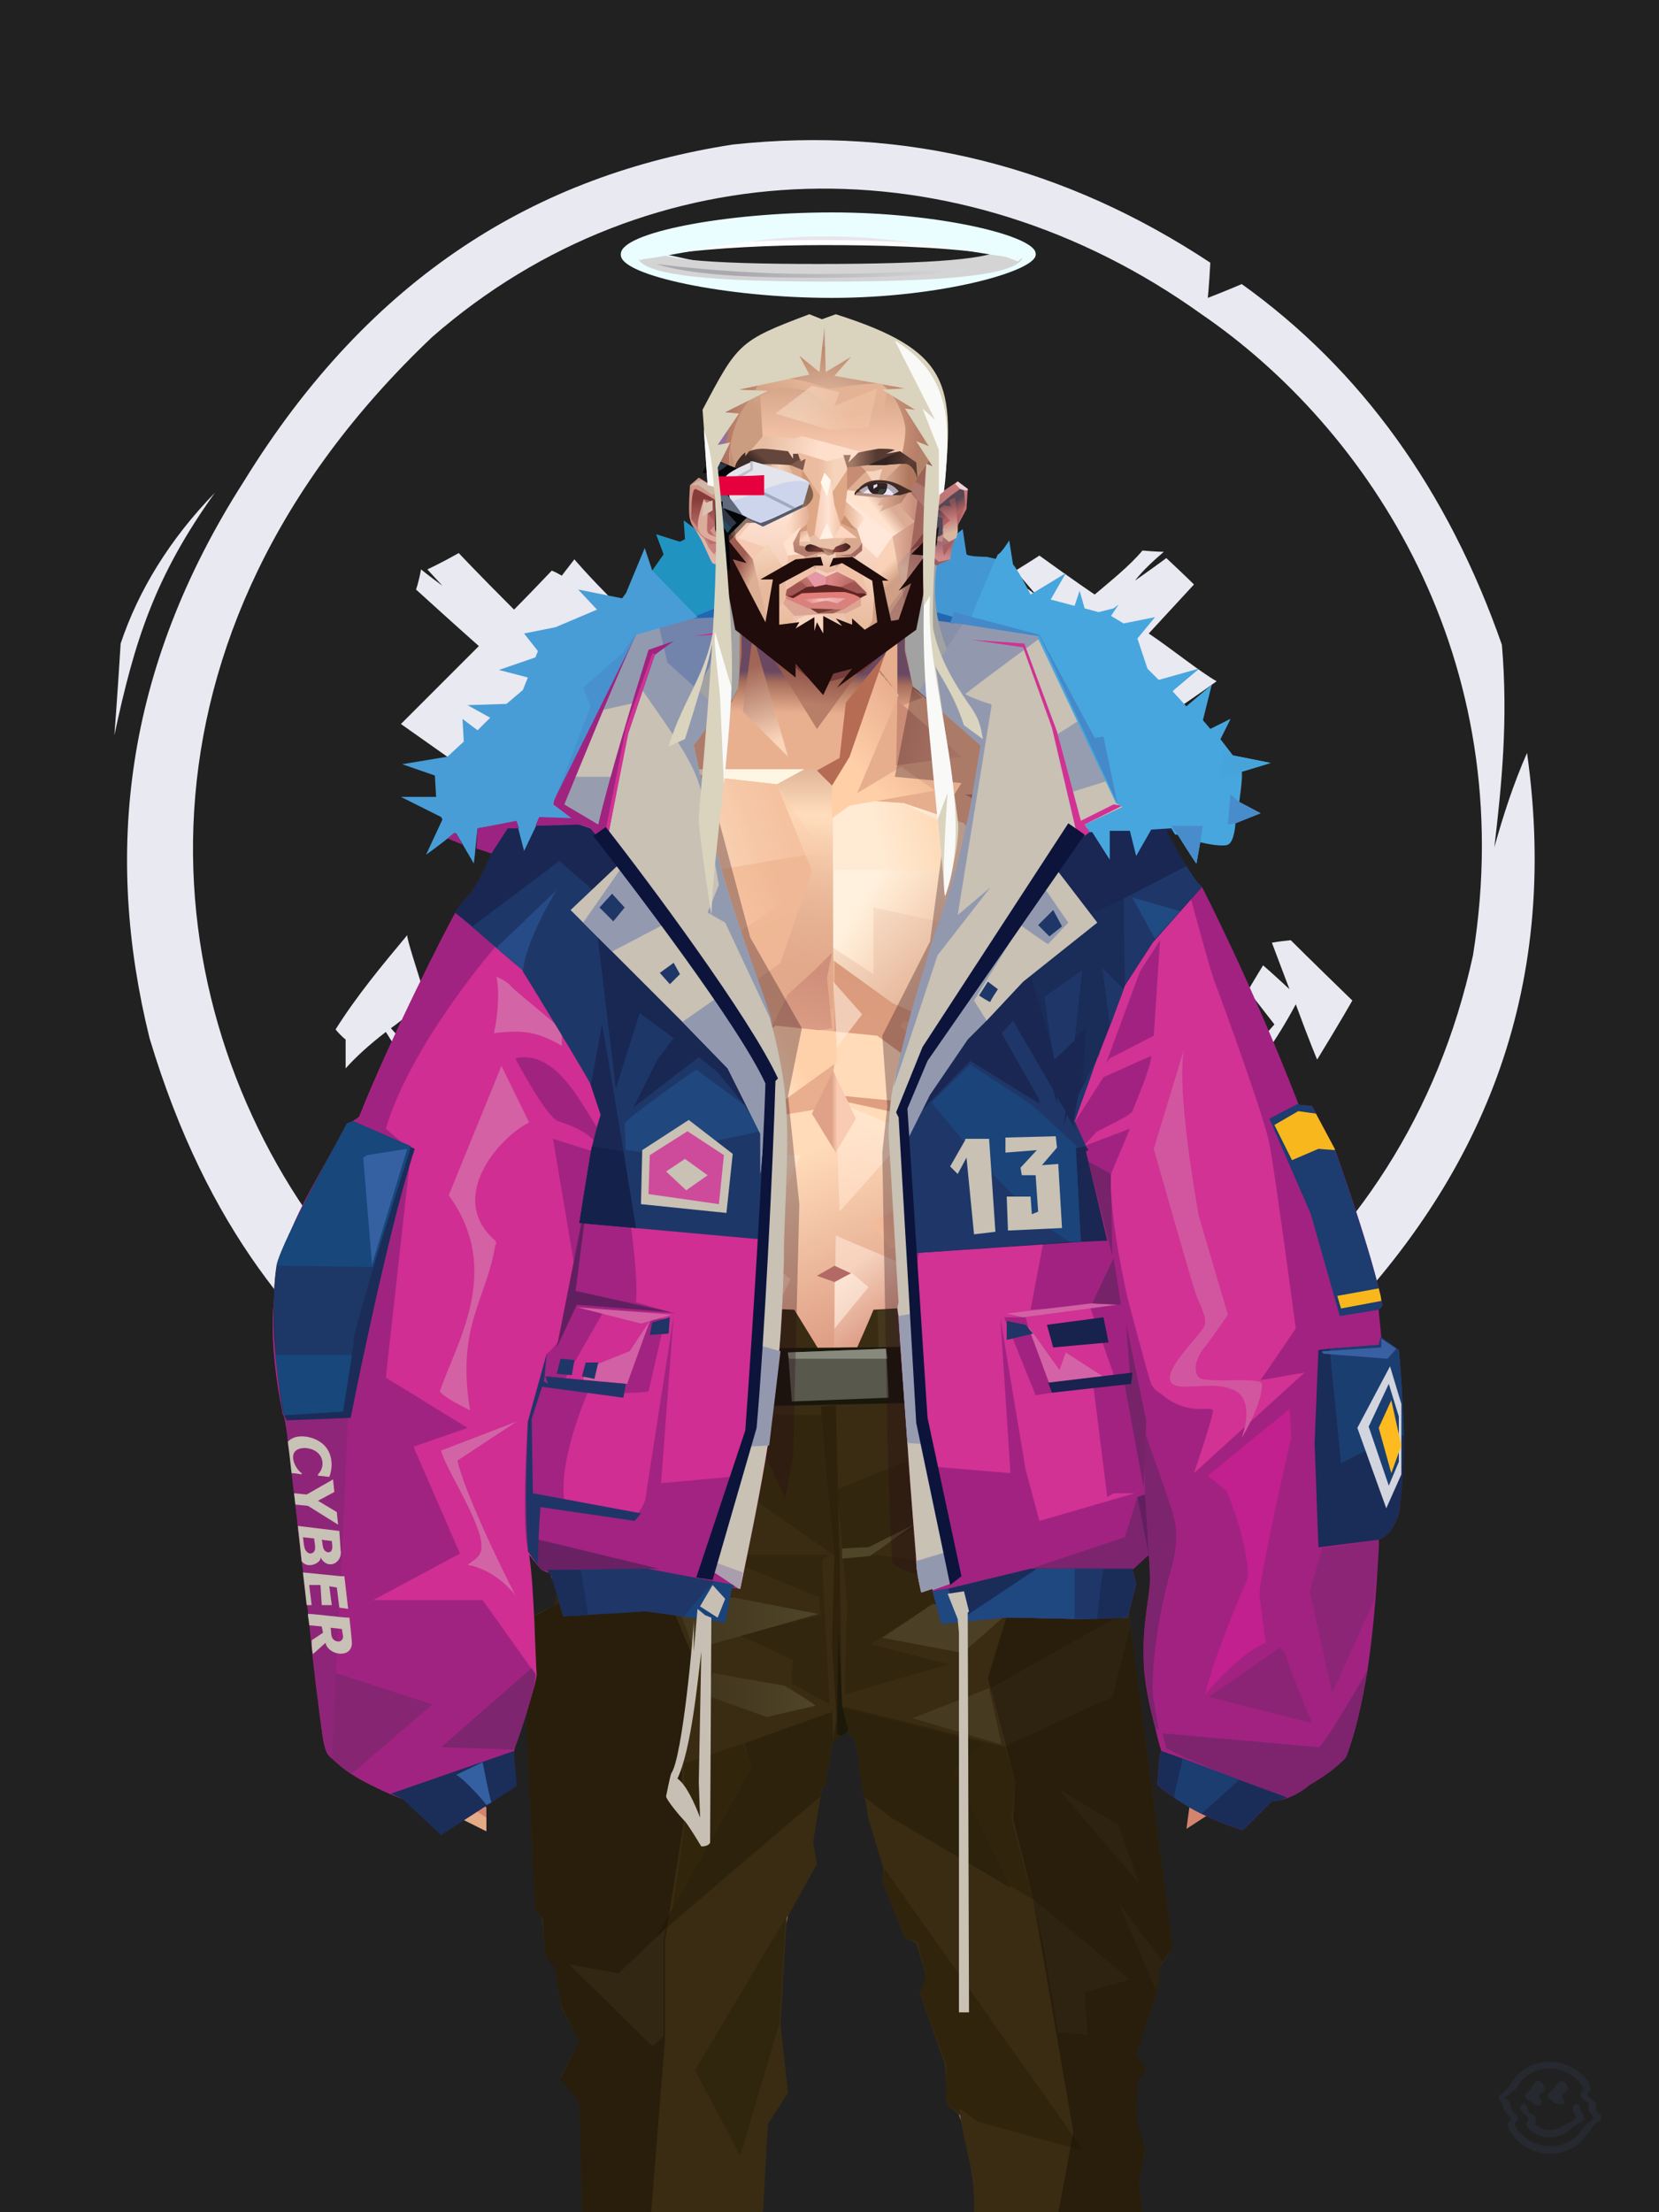 <?xml version="1.0" encoding="UTF-8"?><svg width="1320px" height="1760px" viewBox="0 0 1320 1760" version="1.1" xmlns="http://www.w3.org/2000/svg" xmlns:xlink="http://www.w3.org/1999/xlink"><defs></defs><g transform=" translate(0,-2)" id="id-31469"><rect fill="#212121" width="1320" height="1762" x="0" y="0" id="id-31470"></rect><g transform=" translate(91,113)" fill="#E9E9F1" id="id-31471"><path d=" M 579,1152 C 624,1159 646,1163 646,1163 C 630,1172 607,1213 587,1235 C 597,1215 607,1196 612,1171 C 590,1158 579,1152 579,1152 Z" id="id-31472"></path><path d=" M 657,1148 C 607,1139 554,1129 501,1119 C 390,1106 306,1074 228,1015 C 214,982 200,951 193,905 C 290,1008 413,1067 572,1064 C 813,1048 1026,902 1081,649 C 1119,413 998,230 865,139 C 671,0 426,6 253,157 C 2,395 28,686 165,870 C 182,928 201,972 226,1013 C 147,950 74,868 28,715 C -8,569 7,422 103,272 C 204,108 337,28 492,4 C 631,-11 757,22 872,98 C 871,117 870,126 870,126 C 888,119 897,115 897,115 C 992,183 1061,279 1104,402 C 1109,461 1104,512 1098,563 C 1105,538 1113,513 1124,488 C 1151,680 1086,828 967,949 C 865,1044 749,1097 621,1115 C 645,1137 657,1148 657,1148 Z" id="id-31473"></path><path d=" M 233,633 C 213,657 193,681 176,708 C 181,714 184,716 184,716 C 184,732 184,739 184,739 C 192,730 203,720 216,710 C 294,836 425,894 559,900 C 762,901 883,795 940,688 C 951,718 957,732 957,732 C 976,701 985,685 985,685 C 952,653 936,637 936,637 C 926,638 921,639 921,639 C 930,663 935,676 935,676 C 921,663 914,657 914,657 C 906,670 902,677 902,677 L 923,704 C 828,814 699,863 559,864 C 405,856 291,789 220,707 C 229,701 241,689 249,687 C 239,655 233,637 233,633 Z" id="id-31474"></path><path d=" M 5,401 C 2,449 0,474 0,474 C 16,399 32,348 80,281 C 44,318 19,359 5,401 Z" id="id-31475"></path><path d=" M 244,342 C 242,353 240,358 240,358 C 273,388 290,403 290,403 C 249,444 228,465 228,465 C 262,489 279,501 279,501 C 299,474 310,461 310,461 C 305,476 302,483 302,483 C 324,457 335,444 335,444 C 370,477 388,493 388,493 C 393,490 395,488 395,488 C 408,491 414,493 414,493 C 418,485 420,480 420,480 C 379,438 358,416 358,416 C 385,384 398,368 398,368 C 376,346 366,334 366,334 C 359,343 356,347 356,347 C 351,344 348,343 348,343 C 328,364 318,374 318,374 C 288,344 274,329 274,329 C 258,338 249,342 249,342 L 261,355 C 250,347 244,342 244,342 Z" id="id-31476"></path><path d=" M 785,434 C 758,464 745,479 745,479 C 703,454 682,442 682,442 C 722,409 742,393 742,393 C 713,365 698,351 698,351 C 695,351 694,350 694,350 C 697,340 698,335 698,335 C 722,354 734,363 734,363 C 723,350 717,343 717,343 C 730,335 736,331 736,331 C 765,352 780,362 780,362 C 793,351 808,339 818,327 C 829,328 835,328 835,328 C 827,335 819,342 812,351 C 829,339 837,333 837,333 C 852,347 859,354 859,354 C 835,380 823,393 823,393 C 841,405 863,423 877,431 C 854,448 826,464 826,473 C 799,447 785,434 785,434 Z" id="id-31477"></path></g></g><defs><filter width="155%" height="561%" x="-27%" y="-230%" id="id-106583" filterUnits="objectBoundingBox"><feGaussianBlur in="SourceGraphic" stdDeviation="30"></feGaussianBlur></filter><linearGradient x1="87%" y1="158%" x2="23%" y2="158%" id="id-106584"><stop stop-color="#D5D4D8" offset="0%"></stop><stop stop-color="#AAA9B0" offset="100%"></stop></linearGradient></defs><g transform=" translate(494,196)" id="id-106585"><path d=" M 168,41 C 254,41 329,20 330,7 C 331,-7 250,25 165,25 C 80,25 0,-10 0,7 C 0,23 83,41 168,41 Z" fill="#EAFDFF" id="id-106586" filter="url(#id-106583)"></path><path d=" M 164,28 C 250,28 320,24 320,7 C 320,3 315,1 304,1 C 298,10 249,14 157,14 C 65,14 22,10 28,0 C 18,1 13,3 13,7 C 13,24 78,28 164,28 Z" fill="#D4D4D4" id="id-106586"></path><path d=" M 28,14 C 53,22 95,25 156,25 C 217,25 265,22 300,15 C 249,20 201,22 156,22 C 111,22 68,19 28,14 Z" fill="url(#id-106584)" id="id-106589"></path></g><defs></defs><g transform=" translate(482,408)" id="id-110079"><polygon points="73 201 73 201 73 201 72 201 29 125 24 134 0 143 1 140 19 94 27 83 88 72 105 71 112 71 116 81 128 101 124 164" fill="#7284AB" id="id-110080"></polygon><polygon points="141 138 138 175 71 228 71 205 68 188 65 175 51 133 98 115 105 82 111 82 141 115" fill="#7284AB" id="id-110080"></polygon><polygon points="123 188 71 228 71 205 67 188 68 188 126 137 123 175" fill="#596B91" id="id-110080"></polygon><polygon points="103 93 70 98 102 96" fill="#D22890" id="id-110080"></polygon><polygon points="112 82 67 84 45 87 32 53 46 33 40 17 59 23 63 21 62 6 70 12 108 0" fill="#2193C1" id="id-110080"></polygon><polygon points="69 84 67 84 112 66 112 67 112 82" fill="#2466B1" id="id-110080"></polygon><path d=" M 262,209 C 258,223 257,222 259,208 C 259,205 260,203 260,200 L 245,188 L 231,163 L 229,139 L 229,138 L 227,107 L 240,95 L 244,81 L 251,82 L 270,76 L 307,84 L 305,94 L 260,132 L 253,138 L 273,136 L 269,162 L 268,164 L 262,209 Z" fill="#989EB0" id="id-110080"></path><polygon points="268 164 231 145 219 107 244 81 274 84 288 89 293 126 286 132 306 129" fill="#888FA8" id="id-110080"></polygon><polygon points="237 138 239 162 253 187 276 200 283 160" fill="#5D7096" id="id-110080"></polygon><path d=" M 298,88 L 244,83 L 247,73 L 254,33 L 271,23 L 284,13 L 287,33 C 289,35 303,35 303,35 L 312,37 L 298,88 Z" fill="#4398D3" id="id-110080"></path><polygon points="240 83 242 73 305 91" fill="#2467B1" id="id-110080"></polygon></g><defs></defs><path d=" M 789,606 L 537,607 C 541,592 556,546 563,533 C 569,526 573,458 573,451 C 647,447 703,445 740,444 C 743,444 745,444 746,445 C 733,523 786,550 789,606 Z" fill="#A2A2A2" id="id-110193"></path><defs><linearGradient x1="50%" y1="6%" x2="50%" y2="100%" id="id-110216"><stop stop-color="#AC705D" offset="0%"></stop><stop stop-color="#FFDDBC" offset="8%"></stop><stop stop-color="#E9AF8E" offset="20%"></stop><stop stop-color="#E7AD8D" offset="34%"></stop><stop stop-color="#D4856F" offset="71%"></stop><stop stop-color="#C37F6D" offset="100%"></stop></linearGradient><linearGradient x1="50%" y1="-10%" x2="50%" y2="84%" id="id-110217"><stop stop-color="#E0A582" offset="0%"></stop><stop stop-color="#F6C49E" offset="49%"></stop><stop stop-color="#D09479" offset="100%"></stop></linearGradient><linearGradient x1="57%" y1="50%" x2="47%" y2="56%" id="id-110218"><stop stop-color="#E2AD9F" offset="0%"></stop><stop stop-color="#B46D61" offset="100%"></stop></linearGradient><linearGradient x1="45%" y1="35%" x2="55%" y2="47%" id="id-110219"><stop stop-color="#E9AC94" offset="0%"></stop><stop stop-color="#C37F6D" offset="100%"></stop></linearGradient><linearGradient x1="54%" y1="31%" x2="47%" y2="81%" id="id-110220"><stop stop-color="#E7AE8D" offset="0%"></stop><stop stop-color="#D8997B" offset="20%"></stop><stop stop-color="#DFA083" offset="71%"></stop><stop stop-color="#C5816D" offset="81%"></stop><stop stop-color="#BC7665" offset="100%"></stop></linearGradient><linearGradient x1="43%" y1="38%" x2="54%" y2="44%" id="id-110221"><stop stop-color="#E0A384" offset="0%"></stop><stop stop-color="#DDA081" offset="100%"></stop></linearGradient><linearGradient x1="46%" y1="26%" x2="59%" y2="75%" id="id-110222"><stop stop-color="#FFDBB9" offset="0%"></stop><stop stop-color="#D7917A" offset="100%"></stop></linearGradient><linearGradient x1="50%" y1="41%" x2="49%" y2="66%" id="id-110223"><stop stop-color="#6A4862" offset="0%"></stop><stop stop-color="#A76F5B" offset="27%"></stop><stop stop-color="#E9B090" offset="100%"></stop></linearGradient><linearGradient x1="63%" y1="4%" x2="25%" y2="77%" id="id-110224"><stop stop-color="#FFF1DE" offset="0%"></stop><stop stop-color="#FFEED9" offset="56%"></stop><stop stop-color="#E3AA88" offset="100%"></stop></linearGradient><linearGradient x1="50%" y1="23%" x2="41%" y2="77%" id="id-110225"><stop stop-color="#73332E" offset="0%"></stop><stop stop-color="#B77E68" offset="100%"></stop></linearGradient><linearGradient x1="47%" y1="22%" x2="55%" y2="89%" id="id-110226"><stop stop-color="#A06555" offset="0%"></stop><stop stop-color="#FAD5B9" offset="100%"></stop></linearGradient><linearGradient x1="86%" y1="87%" x2="12%" y2="66%" id="id-110227"><stop stop-color="#DEA186" offset="0%"></stop><stop stop-color="#CB8C76" offset="100%"></stop></linearGradient><linearGradient x1="71%" y1="11%" x2="50%" y2="100%" id="id-110228"><stop stop-color="#BE7D66" offset="0%" stop-opacity="0"></stop><stop stop-color="#F1BD9B" offset="100%"></stop></linearGradient><linearGradient x1="66%" y1="46%" x2="56%" y2="43%" id="id-110229"><stop stop-color="#CD8D78" offset="0%"></stop><stop stop-color="#BB786D" offset="100%"></stop></linearGradient><linearGradient x1="100%" y1="41%" x2="50%" y2="63%" id="id-110230"><stop stop-color="#6A2B27" offset="0%"></stop><stop stop-color="#743C3A" offset="100%"></stop></linearGradient><linearGradient x1="69%" y1="20%" x2="50%" y2="99%" id="id-110231"><stop stop-color="#CF8F7A" offset="0%"></stop><stop stop-color="#DD9E87" offset="100%"></stop></linearGradient><linearGradient x1="36%" y1="20%" x2="57%" y2="81%" id="id-110232"><stop stop-color="#F1BA97" offset="0%"></stop><stop stop-color="#EFB795" offset="100%"></stop></linearGradient><linearGradient x1="26%" y1="83%" x2="92%" y2="50%" id="id-110233"><stop stop-color="#FFD3AD" offset="0%"></stop><stop stop-color="#FFD3AF" offset="100%" stop-opacity="0"></stop></linearGradient><linearGradient x1="17%" y1="56%" x2="85%" y2="45%" id="id-110234"><stop stop-color="#FFEBD1" offset="0%" stop-opacity="0"></stop><stop stop-color="#FFE9D0" offset="52%"></stop><stop stop-color="#FCCEAD" offset="100%"></stop></linearGradient><linearGradient x1="17%" y1="24%" x2="74%" y2="87%" id="id-110235"><stop stop-color="#FFEDD8" offset="0%"></stop><stop stop-color="#DCA181" offset="100%"></stop></linearGradient><linearGradient x1="26%" y1="42%" x2="80%" y2="75%" id="id-110236"><stop stop-color="#FFF1DD" offset="0%"></stop><stop stop-color="#FFD4B1" offset="100%" stop-opacity="0"></stop></linearGradient><linearGradient x1="29%" y1="56%" x2="77%" y2="50%" id="id-110237"><stop stop-color="#FFEBD4" offset="0%"></stop><stop stop-color="#FEDAB7" offset="100%"></stop></linearGradient><linearGradient x1="74%" y1="24%" x2="34%" y2="74%" id="id-110238"><stop stop-color="#BA8469" offset="0%"></stop><stop stop-color="#E9AF8F" offset="0%"></stop><stop stop-color="#FFCFA8" offset="100%"></stop></linearGradient><linearGradient x1="66%" y1="100%" x2="40%" y2="0%" id="id-110239"><stop stop-color="#FAC5A3" offset="0%"></stop><stop stop-color="#FFF5E6" offset="46%"></stop><stop stop-color="#FAC8A2" offset="100%"></stop></linearGradient><linearGradient x1="52%" y1="13%" x2="59%" y2="75%" id="id-110240"><stop stop-color="#D68D79" offset="0%"></stop><stop stop-color="#EEAE91" offset="100%"></stop></linearGradient><linearGradient x1="28%" y1="76%" x2="73%" y2="20%" id="id-110241"><stop stop-color="#F0B294" offset="0%"></stop><stop stop-color="#D28271" offset="67%"></stop><stop stop-color="#DF9880" offset="100%"></stop></linearGradient><linearGradient x1="50%" y1="0%" x2="50%" y2="100%" id="id-110242"><stop stop-color="#DB957F" offset="0%"></stop><stop stop-color="#9A4F4B" offset="100%"></stop></linearGradient><linearGradient x1="66%" y1="59%" x2="24%" y2="66%" id="id-110243"><stop stop-color="#DEA07F" offset="0%"></stop><stop stop-color="#FCC8A5" offset="100%"></stop></linearGradient><linearGradient x1="41%" y1="11%" x2="64%" y2="63%" id="id-110244"><stop stop-color="#FFE6D6" offset="0%"></stop><stop stop-color="#DA957E" offset="100%"></stop></linearGradient><linearGradient x1="19%" y1="58%" x2="66%" y2="43%" id="id-110245"><stop stop-color="#FFEBD4" offset="0%"></stop><stop stop-color="#FFD1AA" offset="100%"></stop></linearGradient><linearGradient x1="73%" y1="50%" x2="30%" y2="53%" id="id-110246"><stop stop-color="#FFD1AB" offset="0%"></stop><stop stop-color="#FFF6E4" offset="100%"></stop></linearGradient><linearGradient x1="31%" y1="0%" x2="50%" y2="100%" id="id-110247"><stop stop-color="#FFF1E3" offset="0%"></stop><stop stop-color="#FFEADA" offset="100%"></stop></linearGradient><linearGradient x1="29%" y1="43%" x2="65%" y2="100%" id="id-110248"><stop stop-color="#FFE9D4" offset="0%"></stop><stop stop-color="#FECFB1" offset="100%"></stop></linearGradient><linearGradient x1="13%" y1="78%" x2="84%" y2="50%" id="id-110249"><stop stop-color="#F4BA9A" offset="0%"></stop><stop stop-color="#E2A086" offset="100%"></stop></linearGradient><linearGradient x1="50%" y1="0%" x2="36%" y2="100%" id="id-110250"><stop stop-color="#FFEBD4" offset="0%"></stop><stop stop-color="#FFDDC6" offset="100%"></stop></linearGradient><linearGradient x1="50%" y1="28%" x2="64%" y2="55%" id="id-110251"><stop stop-color="#FFE7CD" offset="0%"></stop><stop stop-color="#FFDDC0" offset="100%"></stop></linearGradient><linearGradient x1="40%" y1="55%" x2="62%" y2="71%" id="id-110252"><stop stop-color="#DCA17F" offset="0%"></stop><stop stop-color="#FAC5A0" offset="100%"></stop></linearGradient><linearGradient x1="9%" y1="37%" x2="88%" y2="55%" id="id-110253"><stop stop-color="#E3A889" offset="0%"></stop><stop stop-color="#B36F5F" offset="100%"></stop></linearGradient><linearGradient x1="62%" y1="19%" x2="50%" y2="100%" id="id-110254"><stop stop-color="#E0A686" offset="0%"></stop><stop stop-color="#BF7C68" offset="100%"></stop></linearGradient><linearGradient x1="45%" y1="18%" x2="51%" y2="67%" id="id-110255"><stop stop-color="#FFE5D3" offset="0%"></stop><stop stop-color="#F5C3A0" offset="100%"></stop></linearGradient><linearGradient x1="50%" y1="0%" x2="50%" y2="100%" id="id-110256"><stop stop-color="#F9CCB7" offset="0%"></stop><stop stop-color="#E7AD8A" offset="100%"></stop></linearGradient><linearGradient x1="45%" y1="50%" x2="58%" y2="50%" id="id-110257"><stop stop-color="#DFA288" offset="0%"></stop><stop stop-color="#FACBB3" offset="100%"></stop></linearGradient><linearGradient x1="33%" y1="74%" x2="77%" y2="42%" id="id-110258"><stop stop-color="#CE937B" offset="0%"></stop><stop stop-color="#EAB89D" offset="100%"></stop></linearGradient><linearGradient x1="63%" y1="59%" x2="38%" y2="59%" id="id-110259"><stop stop-color="#D89A80" offset="0%"></stop><stop stop-color="#ECBA9E" offset="100%"></stop></linearGradient><linearGradient x1="50%" y1="0%" x2="50%" y2="100%" id="id-110260"><stop stop-color="#D08C74" offset="0%"></stop><stop stop-color="#DF9A83" offset="100%"></stop></linearGradient><linearGradient x1="47%" y1="47%" x2="53%" y2="50%" id="id-110261"><stop stop-color="#FDE1CD" offset="0%"></stop><stop stop-color="#D68F79" offset="100%"></stop></linearGradient><linearGradient x1="50%" y1="0%" x2="50%" y2="100%" id="id-110262"><stop stop-color="#E29A83" offset="0%"></stop><stop stop-color="#DD947E" offset="100%"></stop></linearGradient><linearGradient x1="50%" y1="0%" x2="53%" y2="50%" id="id-110263"><stop stop-color="#DD9785" offset="0%"></stop><stop stop-color="#F3D9C6" offset="100%"></stop></linearGradient><linearGradient x1="0%" y1="55%" x2="99%" y2="55%" id="id-110264"><stop stop-color="#DFA59A" offset="0%"></stop><stop stop-color="#D3938D" offset="100%"></stop></linearGradient><linearGradient x1="50%" y1="0%" x2="50%" y2="100%" id="id-110265"><stop stop-color="#F0CAB1" offset="0%"></stop><stop stop-color="#DC907E" offset="100%"></stop></linearGradient><linearGradient x1="49%" y1="20%" x2="52%" y2="96%" id="id-110266"><stop stop-color="#DD9285" offset="0%"></stop><stop stop-color="#D88D79" offset="100%"></stop></linearGradient><linearGradient x1="50%" y1="0%" x2="50%" y2="100%" id="id-110267"><stop stop-color="#86363E" offset="0%"></stop><stop stop-color="#B46A5D" offset="100%"></stop></linearGradient><linearGradient x1="33%" y1="47%" x2="59%" y2="56%" id="id-110268"><stop stop-color="#F6BD9D" offset="0%"></stop><stop stop-color="#D48673" offset="100%"></stop></linearGradient></defs><g transform=" translate(304,473)" id="id-110269"><polygon points="174 662 139 824 137 906 146 1082 171 1154 176 1211 174 1230 175 1284 287 1284 284 1265 308 1195 306 1124 345 952 343 912 353 879 362 881 371 877 383 904 391 970 434 1079 457 1202 475 1252 475 1284 596 1284 600 1225 591 1146 609 1103 612 997 596 842 545 671 539 640 528 606 531 569 509 498 522 403 539 360 539 348 563 464 576 498 585 574 637 704 646 760 646 778 626 822 624 853 631 879 629 901 632 920 637 931 647 931 657 920 655 877 659 867 670 874 672 899 676 903 667 923 644 934 643 945 666 939 664 948 643 960 640 982 657 971 674 969 690 945 701 933 704 926 707 923 713 892 718 871 704 832 696 786 703 768 693 725 693 521 652 425 629 282 626 203 612 175 567 156 548 141 530 139 479 114 422 73 416 42 415 1 285 0 284 73 279 83 242 114 196 137 171 139 155 156 108 175 91 228 91 287 68 431 30 516 23 602 28 725 16 764 21 782 0 874 18 932 49 968 59 970 83 982 83 965 78 960 57 949 55 941 78 948 78 936 66 929 53 923 45 906 51 875 61 866 66 877 63 922 75 927 86 925 93 899 90 877 96 856 96 824 75 778 77 738 108 637 139 562 142 495 159 458 180 358 199 403 203 461 211 504 188 564 191 608" fill="url(#id-110216)" id="id-110270"></polygon><polygon points="91 287 68 431 30 516 23 602 72 688 117 614 98 452 109 469 123 336 102 372 109 294 88 309 109 285" fill="url(#id-110217)" id="id-110270"></polygon><polygon points="383 906 391 972 434 1081 457 1204 475 1254 475 1287 596 1287 600 1226 591 1148 609 1105 612 999 602 904 584 908 584 846 535 683 456 705 382 878" fill="url(#id-110218)" id="id-110270"></polygon><polygon points="137 907 146 1083 171 1156 176 1212 174 1232 175 1286 175 1287 287 1287 284 1266 308 1197 306 1126 345 954 343 923 293 814 263 724 247 711" fill="url(#id-110219)" id="id-110270"></polygon><polygon points="545 673 539 641 528 608 531 571 509 500 522 405 539 361 539 350 563 465 576 500 601 540 660 491 688 529 652 427 629 283 626 205 612 177 568 157 548 142 530 141 479 116 422 75 416 44 415 3 360 3 360 715 462 724" fill="url(#id-110220)" id="id-110270"></polygon><polygon points="83 984 59 972 49 970 21 932 19 903 7 879 0 874 11 824 38 786 38 814 56 786 78 800 91 822 83 879 69 882 63 855 51 877 45 908 47 930 37 930 50 938 53 954 49 960 56 956 83 973" fill="#E4AB86" id="id-110275"></polygon><polygon points="66 855 69 882 63 855 51 877 45 908 42 870 58 825" fill="url(#id-110221)" id="id-110275"></polygon><polygon points="83 879 69 882 70 868" fill="#FFD6BA" id="id-110275"></polygon><polygon points="481 376 513 349 558 291 522 368" fill="#BD9394" id="id-110278"></polygon><polygon points="313 697 260 560 246 448 259 424 355 408 361 366 317 404 285 409 267 378 313 343 394 351 431 378 420 404 368 399 371 404 449 421 466 441 449 510 466 547 406 697 358 717" fill="url(#id-110222)" id="id-110279"></polygon><polygon points="410 90 430 82 423 76 416 45 416 7 286 9 286 48 283 76 278 86 244 114 195 139 366 139 390 70 410 26" fill="url(#id-110223)" id="id-110280"></polygon><polygon points="182 180 133 231 97 289 97 231 113 182 165 159" fill="url(#id-110224)" id="id-110281"></polygon><polygon points="346 107 384 55 409 31 414 23 299 31" fill="url(#id-110225)" id="id-110282"></polygon><polygon points="287 93 295 32 323 129" fill="url(#id-110226)" id="id-110283"></polygon><polygon points="336 139 314 151 270 146 224 139" fill="#FEF6E3" id="id-110284"></polygon><polygon points="410 84 409 136 461 129" fill="url(#id-110227)" id="id-110285"></polygon><polygon points="173 246 167 286 191 351 263 386 328 330 359 330 359 152 348 139 336 139 309 152" fill="url(#id-110228)" id="id-110286"></polygon><polygon points="464 159 516 190 500 159" fill="url(#id-110229)" id="id-110287"></polygon><polygon points="302 36 346 72 382 62 409 37 416 28 416 13" fill="url(#id-110230)" id="id-110288"></polygon><polygon points="263 151 191 202 219 151" fill="#EFB795" id="id-110289"></polygon><polygon points="154 206 170 170 122 188" fill="#FFFCF1" id="id-110290"></polygon><polygon points="358 285 344 299 323 318 305 354 358 345 354 305" fill="url(#id-110231)" id="id-110291"></polygon><polygon points="260 361 265 387 203 371 191 347" fill="#C4846D" id="id-110292"></polygon><polygon points="198 362 181 359 167 284" fill="#8D4146" id="id-110293"></polygon><polygon points="477 341 477 335 488 326 496 325 509 338 496 348 485 354" fill="#A86056" id="id-110294"></polygon><polygon points="314 151 342 220 317 293 237 351 209 318 172 251 185 205 270 146" fill="url(#id-110232)" id="id-110295"></polygon><polygon points="314 151 330 238 209 318 172 251 185 205 270 146" fill="url(#id-110233)" id="id-110295"></polygon><polygon points="314 151 350 205 220 227 185 205 270 146" fill="url(#id-110234)" opacity="0.369" id="id-110295"></polygon><polygon points="211 335 223 322 242 327 244 332 235 353 213 349" fill="#C48172" id="id-110298"></polygon><polygon points="224 339 226 342 226 345 222 349 235 350 242 333 230 338 227 335" fill="#D4ACC2" id="id-110299"></polygon><polygon points="488 343 491 347 486 351 479 338 489 327 495 327 493 336" fill="#C7878D" id="id-110300"></polygon><polygon points="485 339 488 343 493 337" fill="#EDB596" id="id-110301"></polygon><polygon points="359 162 359 291 406 325 455 347 529 267 463 182 415 166" fill="url(#id-110235)" id="id-110302"></polygon><polygon points="359 178 359 281 391 302 391 249 489 270 461 189 415 166" fill="url(#id-110236)" id="id-110302"></polygon><polygon points="359 178 359 219 472 220 461 189 415 166 371 163" fill="url(#id-110237)" id="id-110302"></polygon><polygon points="358 178 372 168 440 156 413 137 378 158 411 80 396 60 358 146" fill="url(#id-110238)" id="id-110305"></polygon><polygon points="346 140 358 152 372 129 400 48 369 86 364 130" fill="#B66B53" id="id-110306"></polygon><polygon points="591 281 601 226 559 159 514 159 523 138 499 156 571 263" fill="url(#id-110239)" id="id-110307"></polygon><polygon points="609 298 626 332 629 285 627 227 614 207 617 251" fill="#C6CBE5" id="id-110308"></polygon><polygon points="554 159 567 157 612 177 614 192 579 175 603 207 601 226" fill="#F6BF9D" id="id-110309"></polygon><polygon points="641 823 648 826 697 896 713 873 682 781" fill="url(#id-110240)" id="id-110310"></polygon><polygon points="625 840 700 762 688 738 679 784 648 776 626 822" fill="url(#id-110241)" id="id-110310"></polygon><polygon points="648 862 648 845 661 825 661 870 654 878 657 922 652 929 637 929 632 914 632 893 632 877 644 888" fill="#B06559" id="id-110312"></polygon><polygon points="554 375 577 333 607 451 594 508 568 462" fill="#F9C3AD" id="id-110313"></polygon><polygon points="623 326 643 425 633 431 693 523 652 427 636 326 625 315" fill="#BDBBDB" id="id-110314"></polygon><polygon points="628 274 638 339 623 314" fill="#B3838B" id="id-110315"></polygon><polygon points="693 523 695 567 685 525 618 416 633 431" fill="#B46B5B" id="id-110316"></polygon><polygon points="640 463 599 539 601 571 634 655 646 703 650 754 658 640 660 491" fill="#F7BF9B" id="id-110317"></polygon><polygon points="610 531 648 646 652 546 638 479" fill="#FFDDC8" id="id-110317"></polygon><polygon points="693 748 677 730 677 700 660 491 685 525 691 552 684 727" fill="url(#id-110242)" id="id-110319"></polygon><polygon points="691 746 703 768 693 727 695 567 691 551 683 727" fill="#BCCBEA" id="id-110320"></polygon><polygon points="260 559 310 683 355 716 263 713 238 685 195 582" fill="url(#id-110243)" id="id-110321"></polygon><polygon points="637 931 636 919 639 914 653 914 653 922 651 929 648 931 644 933" fill="#D58F78" id="id-110322"></polygon><polygon points="637 861 637 882 641 890 653 886 649 861" fill="#E19C83" id="id-110323"></polygon><polygon points="691 871 693 912 688 936 669 956 671 965 696 924 696 909 705 877" fill="#934D3C" id="id-110324"></polygon><polygon points="703 768 684 788 693 837 712 873 702 908 701 933 707 925 718 873 704 834 697 788" fill="#BD7462" id="id-110325"></polygon><polygon points="667 939 643 946 644 934 657 928 667 922 676 903 672 899 670 874 660 870 660 854 671 867 680 873 680 902 677 920" fill="#B3665B" id="id-110326"></polygon><polygon points="361 510 359 634 426 561 420 535" fill="url(#id-110244)" opacity="0.626" id="id-110327"></polygon><polygon points="319 403 289 399 268 380 313 343 361 348 362 372" fill="url(#id-110245)" id="id-110328"></polygon><polygon points="171 141 168 151 180 151 204 139 196 138" fill="url(#id-110246)" id="id-110329"></polygon><polygon points="359 308 362 360 382 334" fill="#FFE9D9" opacity="0.625" id="id-110330"></polygon><polygon points="360 546 360 584 387 551 374 540" fill="url(#id-110247)" opacity="0.626" id="id-110331"></polygon><polygon points="346 542 360 547 373 540 360 534" fill="#B36A64" id="id-110332"></polygon><polygon points="325 545 277 503 259 561 308 579" fill="url(#id-110248)" opacity="0.758" id="id-110333"></polygon><polygon points="389 499 460 467 449 510 404 520" fill="url(#id-110249)" id="id-110334"></polygon><polygon points="364 491 361 403 420 428" fill="url(#id-110250)" opacity="0.758" id="id-110335"></polygon><polygon points="262 446 333 446 323 469 279 492" fill="url(#id-110251)" opacity="0.758" id="id-110336"></polygon><polygon points="259 425 279 496 259 561 236 528 213 443 227 425 243 447" fill="url(#id-110252)" id="id-110337"></polygon><polygon points="412 343 444 374 466 383 499 351 447 354 416 339" fill="url(#id-110253)" id="id-110338"></polygon><polygon points="164 252 163 278 128 284" fill="#C88574" id="id-110339"></polygon><polygon points="58 478 88 441 88 416 69 430 66 456" fill="url(#id-110254)" id="id-110340"></polygon><polygon points="76 684 69 634 61 517 89 474 111 569" fill="url(#id-110255)" id="id-110341"></polygon><polygon points="53 489 47 539 69 635 76 684 53 760 40 781 16 766 28 727 23 604 28 544" fill="url(#id-110256)" id="id-110342"></polygon><polygon points="136 452 127 497 153 460 177 340 170 300" fill="#D89A7F" id="id-110343"></polygon><polygon points="181 359 159 460 143 497 142 514 123 532 109 514 108 490 127 497 153 460 177 340" fill="#C28071" id="id-110343"></polygon><polygon points="38 747 28 772 38 788 44 772" fill="#F4B89A" id="id-110345"></polygon><polygon points="359 379 342 413 361 444 377 417" fill="url(#id-110257)" id="id-110346"></polygon><polygon points="196 581 260 561 229 519" fill="url(#id-110258)" id="id-110347"></polygon><polygon points="74 929 66 925 69 909 78 905 86 912 83 928" fill="url(#id-110259)" id="id-110348"></polygon><polygon points="20 903 7 880 21 851 28 871" fill="#D99C7E" id="id-110349"></polygon><polygon points="218 1123 203 1040 191 913 171 1090 182 1169 230 1208 261 1237 270 1213 234 1175 212 1157 272 1191 281 1169" fill="url(#id-110260)" opacity="0.808" id="id-110350"></polygon><polygon points="182 1207 181 1155 213 1106 236 1166 230 1210" fill="#EBAC8E" id="id-110351"></polygon><polygon points="187 902 211 1137 227 1161 275 1187 299 1137 272 1009 299 918 269 791 211 836" fill="url(#id-110261)" id="id-110352"></polygon><polygon points="288 1079 311 1040 311 942 295 903 264 1019 275 1188 301 1137" fill="url(#id-110262)" id="id-110353"></polygon><polygon points="584 908 604 1008 608 1106 614 998 599 887" fill="#CEDAFA" id="id-110354"></polygon><polygon points="430 886 488 1140 535 1115 561 925 566 886 536 816 500 786" fill="url(#id-110263)" opacity="0.792" id="id-110355"></polygon><polygon points="581 921 588 1011 584 1112 576 1162 544 1046 566 886" fill="url(#id-110264)" id="id-110356"></polygon><polygon points="561 1247 518 1200 472 1112 494 931 505 931 594 1188 579 1244" fill="url(#id-110265)" id="id-110357"></polygon><polygon points="531 1221 539 1263 536 1269 516 1287 509 1287 500 1263 513 1199 488 1226 462 1170 472 1101 427 1010 398 877 469 771 518 739 536 818 500 787 433 890 477 1078 534 1212" fill="url(#id-110266)" id="id-110358"></polygon><polygon points="321 1058 284 852 258 721 266 733 371 879 362 883 354 881 343 914 345 954" fill="#D38B73" id="id-110359"></polygon><polygon points="429 1068 424 875 536 705 454 704 380 865 384 906 391 972" fill="#CD887E" opacity="0.394" id="id-110360"></polygon><polygon points="175 1262 194 1287 206 1287 225 1226 213 1249 175 1221 174 1232" fill="#EEAF93" id="id-110361"></polygon><polygon points="528 1227 554 1234 569 1169 549 1168" fill="#EBB5A6" id="id-110362"></polygon><polygon points="546 678 545 672 539 641 528 608 531 571 509 500 522 405 539 361 539 350 547 389 542 330 558 289 517 369 528 369 517 411 499 442 509 465 488 531 507 525 522 585 449 724" fill="url(#id-110267)" id="id-110270"></polygon><polygon points="402 722 490 609 522 585 449 723" fill="#D38673" id="id-110364"></polygon><polygon points="174 664 139 826 137 907 139 937 238 690 352 886 354 881 362 883 371 879 383 906 471 773 548 712 596 844 545 673 539 641 478 697 449 723 278 705 232 657 188 566 191 610" fill="url(#id-110268)" id="id-110270"></polygon><polygon points="189 616 211 620 190 586 190 609" fill="#C4846D" id="id-110366"></polygon><polygon points="139 836 225 709 167 697 139 826" fill="#E2A58B" id="id-110367"></polygon><polygon points="518 734 596 843 547 678" fill="#D0816E" id="id-110368"></polygon><polygon points="415 778 447 726 314 744 329 762" fill="#CE8B73" opacity="0.520" id="id-110270"></polygon><polygon points="411 685 463 666 456 573" fill="#A05A5C" id="id-110370"></polygon></g><defs><linearGradient x1="53%" y1="5%" x2="47%" y2="91%" id="id-110982"><stop stop-color="#C67878" offset="0%"></stop><stop stop-color="#A26C74" offset="82%"></stop><stop stop-color="#D18888" offset="100%"></stop></linearGradient><linearGradient x1="62%" y1="61%" x2="50%" y2="36%" id="id-110983"><stop stop-color="#B15E5F" offset="0%"></stop><stop stop-color="#564753" offset="100%"></stop></linearGradient><linearGradient x1="50%" y1="13%" x2="57%" y2="81%" id="id-110984"><stop stop-color="#885154" offset="0%"></stop><stop stop-color="#C27A7A" offset="52%"></stop><stop stop-color="#D8B7A1" offset="100%"></stop></linearGradient><linearGradient x1="50%" y1="0%" x2="54%" y2="88%" id="id-110985"><stop stop-color="#D19787" offset="0%"></stop><stop stop-color="#C8807E" offset="100%"></stop></linearGradient><linearGradient x1="36%" y1="75%" x2="36%" y2="18%" id="id-110986"><stop stop-color="#BB6F6B" offset="0%"></stop><stop stop-color="#863C39" offset="100%"></stop></linearGradient><linearGradient x1="50%" y1="2%" x2="48%" y2="96%" id="id-110987"><stop stop-color="#EAD0BC" offset="0%"></stop><stop stop-color="#CB9B7F" offset="11%"></stop><stop stop-color="#F2C1A5" offset="33%"></stop><stop stop-color="#FFE2D3" offset="58%"></stop><stop stop-color="#E9BB9E" offset="93%"></stop><stop stop-color="#C3957F" offset="100%"></stop></linearGradient><linearGradient x1="62%" y1="37%" x2="30%" y2="59%" id="id-110988"><stop stop-color="#E4B395" offset="0%"></stop><stop stop-color="#CB9C80" offset="100%"></stop></linearGradient><linearGradient x1="12%" y1="48%" x2="58%" y2="51%" id="id-110989"><stop stop-color="#E7BEA3" offset="0%"></stop><stop stop-color="#FEDFCC" offset="100%"></stop></linearGradient><linearGradient x1="76%" y1="54%" x2="27%" y2="47%" id="id-110990"><stop stop-color="#F2C4A7" offset="0%"></stop><stop stop-color="#F6DCC5" offset="100%"></stop></linearGradient><radialGradient cx="50%" cy="59%" r="65%" id="id-110991" fx="50%" fy="59%" gradientTransform=" translate(0.500,0.593) scale(0.791,1) rotate(-143) translate(-0.500,-0.593)"><stop stop-color="#F0D7BF" offset="0%"></stop><stop stop-color="#C38F74" offset="66%"></stop><stop stop-color="#A46254" offset="100%"></stop></radialGradient><linearGradient x1="69%" y1="50%" x2="50%" y2="60%" id="id-110992"><stop stop-color="#DBAB94" offset="0%"></stop><stop stop-color="#FFE3CE" offset="100%"></stop></linearGradient><radialGradient cx="50%" cy="50%" r="44%" id="id-110993" fx="50%" fy="50%" gradientTransform=" translate(0.500,0.500) scale(0.696,1) rotate(-57) scale(1,3) translate(-0.500,-0.500)"><stop stop-color="#B37864" offset="0%" stop-opacity="0"></stop><stop stop-color="#EFD3BC" offset="100%"></stop></radialGradient><linearGradient x1="0%" y1="58%" x2="50%" y2="58%" id="id-110994"><stop stop-color="#E4B69F" offset="0%"></stop><stop stop-color="#C88F7C" offset="100%"></stop></linearGradient><linearGradient x1="49%" y1="83%" x2="53%" y2="51%" id="id-110995"><stop stop-color="#C6938B" offset="0%"></stop><stop stop-color="#945A53" offset="100%"></stop></linearGradient><linearGradient x1="66%" y1="68%" x2="19%" y2="50%" id="id-110996"><stop stop-color="#D4A995" offset="0%"></stop><stop stop-color="#A9705C" offset="100%"></stop></linearGradient><linearGradient x1="48%" y1="37%" x2="33%" y2="25%" id="id-110997"><stop stop-color="#DDAF94" offset="0%"></stop><stop stop-color="#9D5D51" offset="100%"></stop></linearGradient><linearGradient x1="46%" y1="6%" x2="50%" y2="50%" id="id-110998"><stop stop-color="#F5D3B9" offset="0%"></stop><stop stop-color="#E7BA9D" offset="100%"></stop></linearGradient><linearGradient x1="50%" y1="33%" x2="57%" y2="50%" id="id-110999"><stop stop-color="#F9D2B7" offset="0%"></stop><stop stop-color="#D0A086" offset="100%"></stop></linearGradient><linearGradient x1="50%" y1="26%" x2="42%" y2="54%" id="id-111000"><stop stop-color="#875053" offset="0%"></stop><stop stop-color="#81534D" offset="100%" stop-opacity="0.569"></stop></linearGradient><linearGradient x1="46%" y1="100%" x2="55%" y2="55%" id="id-111001"><stop stop-color="#C4AED2" offset="0%"></stop><stop stop-color="#9276A6" offset="100%"></stop></linearGradient><linearGradient x1="54%" y1="12%" x2="47%" y2="56%" id="id-111002"><stop stop-color="#A46151" offset="0%"></stop><stop stop-color="#9370A0" offset="100%"></stop></linearGradient><linearGradient x1="50%" y1="0%" x2="50%" y2="100%" id="id-111003"><stop stop-color="#F4D2BF" offset="0%"></stop><stop stop-color="#E8B399" offset="100%"></stop></linearGradient><linearGradient x1="5%" y1="65%" x2="100%" y2="65%" id="id-111004"><stop stop-color="#FCD9C4" offset="0%"></stop><stop stop-color="#E0A88C" offset="28%"></stop><stop stop-color="#DEA786" offset="67%"></stop><stop stop-color="#FFE3D1" offset="100%"></stop></linearGradient><linearGradient x1="66%" y1="91%" x2="52%" y2="64%" id="id-111005"><stop stop-color="#D9A98F" offset="0%"></stop><stop stop-color="#DEA786" offset="100%"></stop></linearGradient><linearGradient x1="70%" y1="50%" x2="41%" y2="50%" id="id-111006"><stop stop-color="#F6D4BC" offset="0%"></stop><stop stop-color="#EBBCA0" offset="100%"></stop></linearGradient><linearGradient x1="100%" y1="50%" x2="0%" y2="50%" id="id-111007"><stop stop-color="#F1C4A8" offset="0%"></stop><stop stop-color="#FFE3D4" offset="48%"></stop><stop stop-color="#F5CAB4" offset="100%"></stop></linearGradient><linearGradient x1="38%" y1="14%" x2="50%" y2="79%" id="id-111008"><stop stop-color="#D29A7E" offset="0%"></stop><stop stop-color="#B37B6D" offset="100%"></stop></linearGradient><linearGradient x1="3%" y1="0%" x2="50%" y2="66%" id="id-111009"><stop stop-color="#D8A88D" offset="0%"></stop><stop stop-color="#F9D3BD" offset="100%"></stop></linearGradient><linearGradient x1="17%" y1="40%" x2="69%" y2="60%" id="id-111010"><stop stop-color="#40241E" offset="0%"></stop><stop stop-color="#703832" offset="100%"></stop></linearGradient><linearGradient x1="100%" y1="50%" x2="16%" y2="64%" id="id-111011"><stop stop-color="#351E1C" offset="0%"></stop><stop stop-color="#843F3B" offset="100%"></stop></linearGradient><linearGradient x1="22%" y1="62%" x2="87%" y2="62%" id="id-111012"><stop stop-color="#B07C62" offset="0%"></stop><stop stop-color="#D3A790" offset="43%"></stop><stop stop-color="#DAA88A" offset="100%"></stop></linearGradient><linearGradient x1="13%" y1="69%" x2="100%" y2="69%" id="id-111013"><stop stop-color="#D8A88B" offset="0%"></stop><stop stop-color="#F5D2BC" offset="48%"></stop><stop stop-color="#DAA88A" offset="100%"></stop></linearGradient><linearGradient x1="0%" y1="65%" x2="78%" y2="65%" id="id-111014"><stop stop-color="#E4B7A1" offset="0%"></stop><stop stop-color="#AF785E" offset="100%"></stop></linearGradient><linearGradient x1="50%" y1="42%" x2="33%" y2="50%" id="id-111015"><stop stop-color="#65463C" offset="0%"></stop><stop stop-color="#3C2B26" offset="100%"></stop></linearGradient><linearGradient x1="11%" y1="36%" x2="44%" y2="36%" id="id-111016"><stop stop-color="#A37A68" offset="0%"></stop><stop stop-color="#563A31" offset="100%"></stop></linearGradient><linearGradient x1="40%" y1="50%" x2="89%" y2="54%" id="id-111017"><stop stop-color="#312322" offset="0%"></stop><stop stop-color="#5D3E34" offset="100%"></stop></linearGradient><linearGradient x1="50%" y1="0%" x2="50%" y2="74%" id="id-111018"><stop stop-color="#E47C78" offset="0%"></stop><stop stop-color="#D7827D" offset="100%"></stop></linearGradient><linearGradient x1="80%" y1="50%" x2="7%" y2="50%" id="id-111019"><stop stop-color="#FAD6D3" offset="0%" stop-opacity="0.472"></stop><stop stop-color="#F5BFBB" offset="55%"></stop><stop stop-color="#F2ACA7" offset="100%" stop-opacity="0.434"></stop></linearGradient><linearGradient x1="50%" y1="0%" x2="50%" y2="50%" id="id-111020"><stop stop-color="#CF8E8A" offset="0%"></stop><stop stop-color="#A15552" offset="100%"></stop></linearGradient><linearGradient x1="0%" y1="83%" x2="93%" y2="83%" id="id-111021"><stop stop-color="#B87268" offset="0%" stop-opacity="0.687"></stop><stop stop-color="#DA8787" offset="58%"></stop><stop stop-color="#C5736D" offset="100%" stop-opacity="0.622"></stop></linearGradient></defs><g transform=" translate(548,259)" id="id-111022"><g transform=" translate(0,121)" id="id-111023"><polygon points="199 13 214 3 222 9 221 25 214 38 214 43 210 54 208 65 197 70 190 64" fill="url(#id-110982)" id="id-111024"></polygon><polygon points="197 24 209 14 216 9 219 10 220 22 214 37 195 43" fill="url(#id-110983)" id="id-111025"></polygon><polygon points="203 38 208 34 199 25 203 22 209 23 207 18 212 16 214 38 214 43 213 48 207 51 201 46" fill="url(#id-110984)" id="id-111024"></polygon><polygon points="212 5 214 3 222 9 222 10 219 10 216 9" fill="#F1CFD6" id="id-111024"></polygon><polygon points="208 65 197 70 190 64 194 42 199 50 193 62 199 67" fill="#906067" id="id-111024"></polygon><polygon points="203 62 202 54 211 50" fill="#A95D5F" id="id-111029"></polygon><polygon points="196 50 202 51 203 42 196 46" fill="#C18882" id="id-111030"></polygon><polygon points="194 45 199 47 202 45 202 32 197 31" fill="#4E4A5C" id="id-111031"></polygon><path d=" M 30,70 C 24,70 20,69 19,68 C 17,66 12,52 8,46 C 4,39 2,38 1,33 C 0,30 0,21 1,6 L 8,0 L 23,9 L 30,70 Z" fill="url(#id-110985)" id="id-111032"></path><polygon points="8 6 2 6 7 3 10 2 23 9 19 14" fill="#CFB7A6" id="id-111032"></polygon><path d=" M 26,68 C 23,69 20,69 19,68 C 17,66 12,52 8,46 C 7,44 6,43 6,42 C 9,45 10,47 12,48 C 13,50 14,52 16,56 L 26,68 Z" fill="#DDB5A9" id="id-111032"></path><polygon points="26 68 29 65 27 53 20 61" fill="#E5A599" id="id-111032"></polygon><path d=" M 23,19 C 12,12 6,9 5,9 C 3,10 2,18 2,33 L 17,53 L 26,52 L 23,19 Z" fill="url(#id-110986)" id="id-111036"></path><polygon points="12 17 19 19 18 26 15 28 22 38 21 49 12 44" fill="#BC6A69" id="id-111037"></polygon><path d=" M 27,53 C 16,50 10,47 8,42 C 6,38 8,30 12,17 L 15,23 C 15,36 14,42 15,43 C 15,45 18,46 25,48 L 27,53 Z" fill="#DCAC9A" id="id-111038"></path><polygon points="11 31 19 26 19 18 14 20 12 18" fill="#DAC2B3" id="id-111039"></polygon><polygon points="20 46 17 42 22 37 25 48" fill="#D29488" id="id-111040"></polygon></g><g transform=" translate(18,0)" id="id-111041"><path d=" M 20,231 C 18,227 11,201 5,153 C 3,140 2,128 1,117 C -1,91 4,63 8,49 C 9,46 16,35 16,34 C 30,20 56,0 94,0 C 157,0 178,45 181,51 C 183,57 183,111 181,144 C 178,177 162,232 160,235 C 158,239 124,261 119,264 C 113,266 74,267 69,264 C 64,261 22,235 20,231 Z" fill="url(#id-110987)" id="id-111042"></path><polygon points="19 114 13 91 21 49 49 35 141 43 137 69 105 74 78 52 56 49 39 56 41 93" fill="url(#id-110988)" id="id-111043"></polygon><polygon points="60 106 92 113 124 106 121 101 72 88 66 90 41 88 30 101" fill="url(#id-110989)" id="id-111044"></polygon><polygon points="51 70 94 83 125 81 132 50 98 64 102 53 80 48" fill="url(#id-110990)" opacity="0.556" id="id-111045"></polygon><path d=" M 4,144 C 3,137 2,130 2,123 C -1,88 16,34 17,34 C 31,19 56,0 94,0 C 157,0 178,45 181,51 C 183,56 183,103 181,136 L 152,101 C 154,91 155,83 154,79 C 150,60 140,50 136,47 C 130,44 99,50 94,50 C 90,50 78,43 58,42 C 54,42 48,43 38,46 C 29,61 24,68 23,70 C 11,97 16,104 13,127 C 13,131 10,137 4,144 Z" fill="url(#id-110991)" id="id-111042"></path><polygon points="146 168 106 137 108 129 149 141 164 156" fill="url(#id-110992)" id="id-111047"></polygon><polygon points="146 168 106 137 106 148 116 170 133 186" fill="#FFE7D9" id="id-111047"></polygon><path d=" M 181,51 C 183,56 183,103 181,136 L 162,124 L 161,111 C 167,97 172,86 174,77 C 175,74 176,71 177,64 C 178,59 177,52 174,41 L 181,51 Z" fill="#B38369" id="id-111042"></path><path d=" M 48,11 C 60,5 75,0 94,0 C 157,0 178,45 181,51 C 182,54 183,73 183,94 C 174,71 156,51 129,35 C 102,18 75,10 48,11 Z" fill="url(#id-110993)" id="id-111042"></path><polygon points="179 156 158 131 148 142 162 156 144 168 148 190" fill="url(#id-110994)" id="id-111042"></polygon><path d=" M 154,211 L 164,139 L 157,131 L 175,105 L 182,68 C 183,88 183,121 181,144 C 178,177 162,232 160,235 C 158,239 124,261 119,264 L 154,211 Z" fill="url(#id-110995)" opacity="0.749" id="id-111042"></path><polygon points="85 260 99 252 111 242 102 223 65 227 64 248" fill="#EDC5B0" fill-opacity="0.740" id="id-111053"></polygon><polygon points="33 188 44 177 21 169 41 146 21 136 8 168" fill="#F5C9B2" id="id-111054"></polygon><path d=" M 5,156 C 5,155 5,154 5,153 C 4,148 4,144 3,139 L 13,129 L 15,97 L 20,117 L 16,146 L 20,172 L 5,156 Z" fill="#C18F75" id="id-111042"></path><polygon points="13 136 17 121 19 115 32 129 68 132 69 135 40 148 24 139 23 131" fill="url(#id-110996)" id="id-111056"></polygon><polygon points="17 156 11 136 23 130 25 130 25 139" fill="#DBAC93" id="id-111057"></polygon><path d=" M 20,231 C 18,227 11,201 5,153 L 33,186 L 46,239 C 62,256 70,265 69,264 C 64,261 22,235 20,231 Z" fill="url(#id-110997)" id="id-111042"></path><polygon points="58 194 45 174 33 186 46 239 60 214" fill="url(#id-110998)" id="id-111042"></polygon><path d=" M 20,231 C 19,229 17,223 15,212 C 29,230 46,244 65,252 C 84,260 101,262 117,256 L 149,212 L 172,192 C 167,214 161,233 160,235 C 158,239 124,261 119,264 C 113,266 74,267 69,264 C 64,261 22,235 20,231 Z" fill="#86574D" opacity="0.470" id="id-111042"></path><polygon points="117 256 152 210 144 168 132 185 128 235 113 258" fill="url(#id-110999)" id="id-111042"></polygon><path d=" M 179,156 C 175,189 161,232 160,235 C 160,236 159,236 157,237 L 148,190 L 179,156 Z" fill="url(#id-111000)" opacity="0.606" id="id-111042"></path><path d=" M 181,144 C 178,177 162,232 160,235 C 159,237 151,242 143,248 L 157,232 L 163,217 L 170,168 L 181,144 Z" fill="url(#id-111001)" id="id-111042"></path><path d=" M 135,254 C 127,259 121,263 119,264 C 113,266 74,267 69,264 C 67,263 57,256 46,250 L 73,256 L 116,262 L 135,254 Z" fill="#836386" id="id-111042"></path><path d=" M 2,130 C 2,125 1,121 1,117 C -1,91 4,63 8,49 C 9,46 16,35 16,34 C 16,34 17,34 17,34 L 29,29 L 13,58 L 13,86 L 2,130 Z" fill="url(#id-111002)" id="id-111042"></path><path d=" M 182,133 C 181,137 181,141 181,144 C 180,152 179,160 177,169 L 158,179 L 175,157 L 177,139 L 182,133 Z" fill="#7E4341" id="id-111042"></path><path d=" M 72,248 C 71,246 69,242 68,234 L 83,227 L 111,242 C 86,247 73,249 72,248 Z" fill="#FDDFCB" opacity="0.617" id="id-111067"></path><polygon points="109 177 114 181 125 213 60 209 61 183 66 177" fill="#EFC2A8" id="id-111068"></polygon><polygon points="83 194 74 185 77 178 112 181 98 194" fill="#D6A390" id="id-111069"></polygon><polygon points="83 193 92 197 99 195 99 181 85 181" fill="url(#id-111003)" id="id-111070"></polygon><polygon points="83 196 83 193 92 197 99 195 100 197 91 202" fill="#F2CFBB" id="id-111070"></polygon><polygon points="75 138 67 145 60 160 67 171 120 176 116 162 122 153 107 140 110 115" fill="url(#id-111004)" id="id-111072"></polygon><polygon points="75 138 78 153 75 160 75 184 94 181 111 183 118 178 120 174 116 162 105 153 107 140 110 115 71 115 71 127" fill="url(#id-111005)" id="id-111072"></polygon><polygon points="97 179 108 168 83 166 68 173 71 180" fill="#E8BFA7" id="id-111074"></polygon><polygon points="79 124 71 112 71 127 73 131" fill="#CF9779" id="id-111072"></polygon><polygon points="71 160 57 173 61 183 78 181 67 177" fill="#FFE1CF" id="id-111076"></polygon><polygon points="87 136 71 113 69 101 92 108 108 104 110 112 94 136" fill="url(#id-111006)" id="id-111077"></polygon><polygon points="96 169 105 169 116 169 103 159" fill="#FFD6C0" id="id-111078"></polygon><polygon points="86 170 98 169 103 159 98 143 95 123 88 126 82 166" fill="url(#id-111007)" id="id-111078"></polygon><polygon points="86 170 97 169 92 157" fill="#FFF1E3" id="id-111078"></polygon><polygon points="92 136 87 125 90 117 95 123" fill="#FFF9ED" id="id-111081"></polygon><polygon points="103 157 106 151 115 163" fill="#CB9071" id="id-111082"></polygon><polygon points="75 184 66 180 65 173 70 163 76 158 76 163 70 172 70 175 76 176 88 180" fill="url(#id-111008)" id="id-111083"></polygon><polygon points="70 172 79 172 76 163 71 164" fill="url(#id-111009)" id="id-111084"></polygon><polygon points="120 173 120 179 114 184 101 183 111 182 117 177" fill="#A46B65" id="id-111085"></polygon><polygon points="89 181 93 183 97 182 99 179 84 176" fill="#BB8E78" id="id-111086"></polygon><polygon points="97 182 99 179 84 176" fill="#A77563" id="id-111086"></polygon><path d=" M 77,180 C 78,180 83,180 90,180 C 89,179 88,177 86,177 C 85,176 83,175 79,174 C 77,174 75,175 75,176 C 74,178 75,179 77,180 Z" fill="url(#id-111010)" id="id-111088"></path><path d=" M 96,180 L 99,176 L 107,173 C 111,175 112,176 109,178 C 107,180 103,181 96,180 Z" fill="url(#id-111011)" id="id-111089"></path><polygon points="30 128 57 124 72 126 72 114 48 102 19 114" fill="url(#id-111012)" id="id-111090"></polygon><polygon points="36 127 57 124 69 126 60 108 53 104" fill="url(#id-111013)" id="id-111090"></polygon><polygon points="37 129 41 135 33 132 33 130" fill="#2F1A10" opacity="0.429" id="id-111092"></polygon><polygon points="48 138 69 135 40 148 33 144 40 138" fill="#DEAC91" id="id-111056"></polygon><path d=" M 22,130 C 27,129 30,128 32,127 C 40,124 47,122 52,122 C 60,123 66,126 70,133 L 69,135 L 67,133 L 66,132 L 36,130 L 41,135 L 32,133 L 22,130 Z" fill="#35221D" id="id-111094"></path><polygon points="36 130 41 135 50 135 62 133 65 130 58 127 43 126" fill="#E5E2F2" id="id-111092"></polygon><path d=" M 54,135 C 56,134 58,131 59,127 C 57,125 55,124 51,124 C 48,124 45,125 43,126 C 43,129 44,131 44,132 C 45,133 49,136 54,135 Z" fill="#2C1E19" id="id-111092"></path><polygon points="62 133 65 130 67 133" fill="#C37C79" id="id-111092"></polygon><polygon points="36 130 41 135 49 126 43 126" fill="#2F1A10" opacity="0.429" id="id-111092"></polygon><path d=" M 50,131 L 50,134 C 51,134 53,134 54,133 C 54,133 55,132 56,131 C 54,131 53,131 52,131 C 51,131 50,131 50,131 Z" fill="#384239" id="id-111099"></path><polygon points="108 131 117 132 137 124 156 110 117 108" fill="#DFAF93" id="id-111100"></polygon><polygon points="134 148 151 141 164 122 161 110 155 106 135 126 140 132 132 143 137 143" fill="url(#id-111014)" id="id-111101"></polygon><polygon points="46 130 50 129 50 127 46 127" fill="#C2BAC8" id="id-111102"></polygon><polygon points="48 138 54 142 59 136" fill="#EFCBB6" id="id-111103"></polygon><path d=" M 73,115 L 63,111 C 49,110 38,110 32,111 C 25,111 20,115 17,121 C 18,115 19,111 20,109 C 22,106 24,103 27,101 L 27,104 L 30,100 C 33,99 36,98 41,98 C 45,98 52,99 61,100 L 65,106 L 65,102 L 69,102 L 73,115 Z" fill="url(#id-111015)" id="id-111104"></path><polygon points="73 115 63 111 71 106 71 108 75 106" fill="#815A4E" id="id-111104"></polygon><polygon points="108 131 108 111 118 111 123 116" fill="#C78C74" id="id-111106"></polygon><polygon points="129 125 123 116 129 116 136 114 133 124" fill="#F5D3BD" id="id-111107"></polygon><path d=" M 116,133 C 115,134 115,135 114,135 C 114,135 114,134 114,133 C 115,132 116,130 117,130 C 121,125 127,123 133,123 C 141,123 147,125 154,129 L 160,132 L 150,135 L 140,135 L 116,133 Z" fill="#402C24" id="id-111108"></path><path d=" M 108,113 L 105,103 L 111,103 L 109,109 L 117,101 C 122,100 127,99 133,98 C 139,98 143,98 146,99 L 139,102 L 150,100 L 163,109 L 164,122 C 162,115 159,111 155,110 C 152,110 147,110 138,111 L 125,111 L 108,113 Z" fill="url(#id-111016)" id="id-111109"></path><path d=" M 150,100 L 163,109 C 162,110 159,111 155,110 C 152,110 147,110 138,111 L 125,111 L 150,100 Z" fill="url(#id-111017)" id="id-111109"></path><path d=" M 149,132 C 146,128 141,125 135,125 C 129,125 124,127 118,131 L 120,134 C 126,135 130,135 133,136 C 135,136 138,136 142,136 L 149,132 Z" fill="#EAE6FB" id="id-111111"></path><path d=" M 140,126 C 138,125 137,125 135,125 C 132,125 128,125 124,127 C 125,132 128,135 133,135 C 138,135 140,132 140,126 Z" fill="#2E2020" id="id-111111"></path><path d=" M 149,132 C 146,128 141,125 135,125 C 129,125 124,127 118,131 L 120,134 C 124,130 128,128 133,128 C 138,128 142,130 145,134 L 149,132 Z" fill="#3E2F25" opacity="0.326" id="id-111111"></path><polygon points="118 131 116 134 120 134" fill="#B4796D" id="id-111111"></polygon><polygon points="129 130 129 127 132 126 132 128" fill="#E6E2F6" id="id-111115"></polygon><path d=" M 132,134 C 134,135 135,135 136,134 C 137,133 138,132 139,130 L 134,130 L 132,134 Z" fill="#384039" id="id-111116"></path><polygon points="66 231 97 229 107 229 119 223 119 213 60 215 57 221" fill="#DCA493" id="id-111117"></polygon><polygon points="118 217 124 214 101 203 71 206 60 215 61 217" fill="#5F2522" id="id-111118"></polygon><polygon points="114 135 135 137 150 135 144 135 116 133" fill="#B58E82" id="id-111119"></polygon><polygon points="106 225 97 229 85 229 77 224" fill="#A26357" id="id-111120"></polygon><polygon points="85 229 77 224 101 225" fill="#763932" id="id-111120"></polygon><path d=" M 60,215 L 59,217 L 77,225 L 105,226 L 119,217 C 115,214 110,213 106,212 C 102,212 90,212 72,213 L 65,217 L 60,215 Z" fill="url(#id-111018)" id="id-111122"></path><path d=" M 80,221 L 74,218 C 81,217 87,217 91,217 C 95,216 100,217 107,217 L 100,221 C 96,220 94,219 91,219 C 89,219 85,220 80,221 Z" fill="url(#id-111019)" id="id-111123"></path><path d=" M 59,215 L 60,210 C 65,207 69,204 71,203 C 74,201 78,199 83,196 L 91,200 L 100,196 L 114,203 L 124,213 L 116,213 L 103,208 L 91,206 L 76,208 L 64,215 L 59,215 Z" fill="url(#id-111020)" id="id-111124"></path><path d=" M 71,203 C 74,201 78,199 83,196 L 91,200 L 100,196 L 114,203 L 103,208 L 91,206 L 76,208 L 71,203 Z" fill="url(#id-111021)" id="id-111124"></path><path d=" M 76,200 C 77,199 80,198 83,196 L 91,200 L 91,206 L 82,208 L 76,200 Z" fill="#E696A5" id="id-111124"></path></g></g><defs><linearGradient x1="100%" y1="50%" x2="0%" y2="50%" id="id-86075"><stop stop-color="#4F4529" offset="0%"></stop><stop stop-color="#42361C" offset="100%"></stop></linearGradient><linearGradient x1="100%" y1="50%" x2="0%" y2="50%" id="id-86076"><stop stop-color="#4F4529" offset="0%"></stop><stop stop-color="#42361C" offset="100%"></stop></linearGradient></defs><g transform=" translate(419,1027)" id="id-86077"><path d=" M 188,734 C 92,734 44,734 44,734 C 43,676 42,646 42,646 C 32,633 27,626 27,626 C 37,607 42,597 42,597 C 33,579 28,571 28,571 C 24,548 22,536 22,536 C 17,532 15,529 15,529 C 13,509 12,498 12,498 C 9,495 7,493 7,493 C 2,395 0,345 0,345 C 2,298 2,274 2,274 C 6,270 7,268 7,268 C 6,262 6,258 6,258 C 16,253 22,250 22,250 C 29,221 32,206 32,206 C 36,202 38,200 38,200 C 46,156 50,134 50,134 C 61,95 67,76 67,76 C 69,50 70,37 70,37 C 70,18 69,9 69,9 C 73,6 74,5 74,5 C 74,8 74,10 74,10 C 167,13 213,15 213,15 C 226,36 232,46 232,46 C 253,45 263,45 263,45 C 272,25 276,15 276,15 C 360,10 402,8 402,8 C 409,6 412,5 412,5 C 411,2 411,0 411,0 C 417,3 420,4 420,4 C 421,28 421,40 421,40 C 424,68 426,81 426,81 C 432,98 435,106 435,106 C 438,136 439,150 439,150 C 446,170 449,180 449,180 C 468,226 478,249 478,249 C 502,431 514,522 514,522 C 508,532 504,538 504,538 C 503,551 502,557 502,557 C 497,573 491,588 485,607 C 490,616 493,620 493,620 C 488,625 486,628 486,628 C 485,647 485,656 485,656 C 489,675 492,685 492,685 C 488,702 487,710 487,710 C 489,726 490,734 490,734 C 401,734 356,734 356,734 C 357,699 348,680 345,656 C 337,650 334,647 334,647 C 334,626 333,616 333,616 C 320,578 313,559 313,559 C 316,551 318,546 318,546 C 313,528 310,519 310,519 C 304,516 301,515 301,515 C 289,485 283,470 283,470 C 284,464 284,460 284,460 C 276,433 272,420 272,420 C 268,394 265,381 265,381 C 263,366 262,359 262,359 C 257,353 255,350 255,350 C 248,355 244,358 244,358 C 240,379 238,390 238,390 C 239,392 239,392 239,392 C 236,395 235,396 235,396 C 230,425 228,439 228,439 C 230,450 231,456 231,456 C 215,485 207,499 207,499 C 204,545 203,567 203,567 C 202,578 202,583 202,583 C 206,620 208,638 208,638 L 192,663 L 188,734 Z" fill="#392C13" id="id-86078"></path><path d=" M 34,536 C 78,579 100,601 100,601 C 106,596 109,593 109,593 C 109,542 109,517 109,517 C 110,510 111,507 111,507 L 73,543 C 47,538 34,536 34,536 Z" fill="#4F4429" id="id-86079"></path><path d=" M 134,620 L 206,499 C 203,555 201,583 201,583 L 170,688 L 134,620 Z" fill="#30250D" id="id-86080"></path><path d=" M 234,402 C 147,476 104,513 104,513 C 154,424 179,379 179,379 C 175,366 173,360 173,360 L 243,335 L 244,357 L 238,390 L 239,392 L 234,397 L 234,402 Z" fill="#2D220B" id="id-86081"></path><path d=" M 172,360 C 141,371 125,376 125,376 L 126,423 L 116,492 L 179,379 C 175,366 172,360 172,360 Z" fill="#31250C" id="id-86082"></path><path d=" M 144,322 C 147,310 148,304 148,304 C 186,311 205,314 205,314 C 222,324 230,330 230,330 L 191,339 C 160,328 144,322 144,322 Z" fill="url(#id-86075)" id="id-86083"></path><path d=" M 241,329 C 221,318 211,312 211,312 C 211,300 212,294 212,294 C 184,280 169,274 169,274 C 212,263 234,258 234,258 C 233,249 233,244 233,244 C 178,221 151,210 151,210 C 211,210 241,210 241,210 L 235,214 C 239,291 241,329 241,329 Z" fill="#32260E" id="id-86084"></path><path d=" M 133,285 C 123,258 118,245 118,245 C 150,244 165,244 165,244 L 232,257 C 166,276 133,285 133,285 Z" fill="url(#id-86076)" id="id-86085"></path><path d=" M 111,242 C 135,228 147,221 147,221 L 95,205 C 106,230 111,242 111,242 Z" fill="#4A3F24" id="id-86086"></path><path d=" M 22,251 L 73,215 L 32,206 C 25,236 22,251 22,251 Z" fill="#4A3F24" id="id-86087"></path><path d=" M 92,218 L 35,203 C 37,201 38,200 38,200 L 46,159 C 71,177 86,197 92,218 Z" fill="#2B210C" id="id-86088"></path><path d=" M 98,203 C 118,169 128,151 128,151 L 127,94 L 66,76 L 50,134 L 45,159 C 63,151 81,166 98,203 Z" fill="#2E220C" id="id-86089"></path><path d=" M 45,159 C 63,170 76,182 85,196 L 88,129 L 57,112 L 50,135 C 47,151 45,159 45,159 Z" fill="#473C21" id="id-86090"></path><path d=" M 171,98 C 218,99 241,99 241,99 C 245,174 247,212 247,212 L 174,161 C 172,119 171,98 171,98 Z" fill="#32260E" id="id-86091"></path><path d=" M 247,158 C 289,141 310,132 310,132 C 313,167 315,185 315,185 C 287,201 273,209 273,209 C 297,213 310,214 310,214 C 345,228 363,234 363,234 C 336,244 323,250 323,250 C 290,270 274,281 274,281 C 315,292 336,297 336,297 C 281,313 253,321 253,321 L 255,250 C 250,189 247,158 247,158 Z" fill="#32260E" id="id-86092"></path><path d=" M 251,205 C 265,204 272,204 272,204 C 296,192 308,186 308,186 C 285,203 273,211 273,211 L 251,213 C 251,208 251,205 251,205 Z" fill="#4F462A" id="id-86093"></path><path d=" M 283,276 C 310,258 323,249 323,249 C 361,255 380,259 380,259 L 347,288 L 283,276 Z" fill="#4B4025" id="id-86094"></path><path d=" M 369,316 L 380,310 C 446,273 479,254 479,254 C 480,264 480,268 480,268 C 471,305 466,323 466,323 L 381,362 C 373,331 369,316 369,316 Z" fill="#463A20" id="id-86095"></path><path d=" M 307,340 C 348,324 368,316 368,316 L 378,361 C 331,347 307,340 307,340 Z" fill="#463A20" id="id-86096"></path><path d=" M 248,333 C 251,332 253,331 253,331 C 338,352 381,363 381,363 C 386,381 389,390 389,390 C 387,410 386,420 386,420 C 397,463 403,484 403,484 C 328,440 290,418 290,418 L 268,401 L 262,358 L 255,349 L 244,357 C 246,341 248,333 248,333 Z" fill="#31240C" id="id-86097"></path><path d=" M 385,475 C 354,412 339,381 339,381 L 362,360 L 253,332 L 248,334 L 244,358 L 255,350 L 262,359 L 268,402 L 290,419 C 353,456 385,475 385,475 Z" fill="#2D220B" id="id-86098"></path><path d=" M 487,471 C 444,421 423,396 423,396 L 471,425 C 482,456 487,471 487,471 Z" fill="#463A20" id="id-86099"></path><path d=" M 506,533 L 471,487 L 501,557 L 504,537 C 505,535 506,533 506,533 Z" fill="#463A20" id="id-86100"></path><path d=" M 403,484 C 408,508 411,520 411,520 C 419,566 423,590 423,590 C 438,591 446,592 446,592 C 445,569 444,558 444,558 L 480,548 C 429,505 403,484 403,484 Z" fill="#463A20" id="id-86101"></path><path d=" M 443,684 L 285,460 L 283,470 L 301,515 L 311,518 L 318,546 L 313,558 L 334,616 L 334,647 C 341,652 345,655 345,655 C 344,652 344,650 344,650 L 359,661 L 443,684 Z" fill="#30240D" id="id-86102"></path><path d=" M 386,247 C 396,214 401,198 401,198 C 358,203 337,206 337,206 L 378,228 C 383,241 386,247 386,247 Z" fill="#493D23" id="id-86103"></path><path d=" M 414,248 C 405,240 401,236 401,236 C 411,215 416,205 416,205 L 444,232 C 424,243 414,248 414,248 Z" fill="#2E220C" id="id-86104"></path><path d=" M 405,211 L 455,195 C 452,188 450,183 449,180 C 442,161 439,151 439,151 C 438,146 438,144 438,144 L 412,184 C 407,202 405,211 405,211 Z" fill="#2E220C" id="id-86105"></path><path d=" M 397,208 C 382,188 375,178 375,178 C 391,146 399,130 399,130 C 377,147 366,156 366,156 L 359,89 L 425,82 C 431,98 434,106 434,106 L 436,123 C 410,180 397,208 397,208 Z" fill="#2E220C" id="id-86106"></path><path d=" M 64,37 L 64,75 L 128,93 L 359,88 C 403,83 425,81 425,81 C 425,53 425,40 425,40 C 404,40 382,41 357,44 C 295,45 231,45 164,46 C 97,40 64,37 64,37 Z" fill="#19170A" id="id-86107"></path><path d=" M 124,44 C 123,81 122,99 122,99 C 139,98 147,98 147,98 L 145,46 C 131,45 124,44 124,44 Z" fill="#433920" id="id-86108"></path><path d=" M 211,88 C 262,86 288,85 288,85 C 287,59 286,46 286,46 L 208,49 C 210,75 211,88 211,88 Z" fill="#58584C" id="id-86109"></path><path d=" M 209,54 L 287,54 L 286,46 L 208,49 C 208,52 209,54 209,54 Z" fill="#88897D" id="id-86110"></path><path d=" M 346,94 C 363,92 372,91 372,91 C 369,59 368,43 368,43 C 375,22 378,11 378,11 C 312,14 279,15 279,15 C 280,35 280,45 280,45 L 348,41 C 346,76 346,94 346,94 Z" fill="#43381E" id="id-86111"></path><path d=" M 436,122 C 413,172 401,197 401,197 L 367,308 L 389,391 L 387,420 C 398,463 403,484 403,484 L 435,669 L 423,734 L 490,734 L 487,710 L 492,684 L 485,656 L 486,628 L 493,620 L 485,607 L 502,557 L 504,537 L 514,522 L 478,249 L 455,194 L 449,179 L 439,150 L 436,122 Z" fill="#1F1505" fill-opacity="0.600" id="id-86112"></path><path d=" M 57,108 C 110,238 137,303 137,303 C 128,343 123,363 123,363 C 124,403 125,423 125,423 C 115,486 110,518 110,518 L 110,597 L 99,734 C 62,734 44,734 44,734 C 43,676 42,646 42,646 C 32,633 27,627 27,627 C 37,607 42,597 42,597 C 33,579 28,570 28,570 C 24,548 22,537 22,537 C 17,532 15,529 15,529 C 13,509 13,499 13,499 L 7,493 C 2,395 0,346 0,346 C 2,298 3,274 3,274 C 6,270 7,269 7,269 C 7,262 6,259 6,259 C 17,253 22,250 22,250 C 29,221 32,207 32,207 C 36,202 38,200 38,200 L 50,134 C 55,117 57,108 57,108 Z" fill="#1F1505" fill-opacity="0.600" id="id-86113"></path><path d=" M 256,350 C 253,353 251,354 251,354 C 249,353 247,353 247,353 C 245,306 243,283 243,283 C 244,234 245,210 245,210 C 237,131 234,92 234,92 C 242,91 246,91 246,91 C 248,172 249,212 249,212 L 251,330 C 254,344 256,350 256,350 Z" fill="#2E220C" id="id-86114"></path><polygon points="248 268 247 353 251 354 256 350 251 330" fill="#1D190A" id="id-86115"></polygon></g><defs></defs><g transform=" translate(217,430)" id="id-95674"><path d=" M 514,823 C 514,823 494,817 493,813 C 492,809 489,713 489,712 C 489,711 485,487 485,487 L 489,450 L 485,394 L 523,319 L 537,214 L 536,212 L 548,193 L 495,188 L 509,116 L 593,179 L 514,823 Z" fill="#270C18" opacity="0.310" id="id-95675"></path><polygon points="345 146 350 204 380 316 421 388 410 442 419 528 414 729 408 762 382 708 310 173" fill="#270C18" opacity="0.310" id="id-95675"></polygon><path d=" M 407,553 C 405,677 394,727 372,834 L 365,833 L 365,835 L 222,826 L 221,822 L 214,819 L 204,807 C 208,831 209,891 210,902 C 209,917 188,965 192,969 L 103,1001 C 74,991 43,968 43,964 C 40,959 38,937 38,937 C 31,878 11,700 11,700 L 8,695 C -16,576 18,542 59,464 C 67,461 69,458 69,458 C 94,395 139,307 146,295 C 162,307 190,329 206,340 L 268,453 C 264,473 255,516 251,536 L 407,553 Z" fill="#D02E92" id="id-95675"></path><path d=" M 192,962 C 191,963 192,968 192,969 L 103,1001 C 80,992 56,981 43,964 C 32,913 31,866 23,812 C 19,778 11,695 8,695 C -15,573 16,546 59,464 C 62,463 68,460 69,458 C 94,395 139,307 146,295 C 147,295 178,319 180,320 C 165,337 108,407 90,468 C 96,473 105,481 110,486 L 109,495 L 90,666 L 155,706 L 112,721 L 149,806 L 80,843 L 167,843 L 209,902 C 210,911 195,955 192,962 Z" fill="#A12381" id="id-95675"></path><path d=" M 383,777 L 372,834 L 365,833 L 365,835 L 222,826 L 221,822 L 214,819 C 212,817 209,813 207,811 C 205,807 203,804 203,804 C 203,804 203,803 203,802 C 198,787 202,709 203,701 L 218,647 C 218,647 234,636 238,608 C 242,580 240,577 240,577 L 223,476 L 261,488 L 262,488 L 285,546 C 285,546 291,588 289,606 L 320,615 L 264,612 L 232,668 L 257,672 L 288,651 L 301,620 L 309,619 L 312,620 L 299,677 C 288,679 262,678 251,677 C 251,677 227,731 232,764 L 290,775 C 292,772 296,767 297,760 C 298,751 319,619 319,616 L 309,750 L 364,745 L 383,777 Z" fill="#A22381" id="id-95675"></path><path d=" M 307,818 L 218,820 L 214,819 L 211,816 C 211,811 210,799 210,794 L 212,795 L 307,818 Z" fill="#692164" id="id-95675"></path><path d=" M 293,774 L 288,780 L 213,769 C 212,781 211,803 211,815 C 209,813 203,804 203,804 C 203,804 203,803 203,802 C 200,768 202,732 203,701 L 218,647 L 216,668 L 206,699 L 207,758 L 293,774 Z" fill="#203567" id="id-95675"></path><polygon points="247 668 249 659 284 645 300 621 282 671" fill="#D260A4" id="id-95675"></polygon><polygon points="242 610 317 616 293 623" fill="#D261A4" id="id-95675"></polygon><path d=" M 302,622 L 300,632 C 300,632 315,631 315,631 C 315,631 316,618 316,618 L 302,622 Z" fill="#203466" id="id-95675"></path><polygon points="281 671 279 682 212 673 216 669 219 671 217 665" fill="#203567" id="id-95675"></polygon><path d=" M 367,831 L 367,833 L 365,833 L 365,835 L 360,861 L 297,852 C 284,853 244,855 231,856 C 230,852 222,824 221,822 L 219,821 L 219,819 C 235,819 281,818 298,818 L 367,831 Z" fill="#1E3768" id="id-95675"></path><path d=" M 251,855 L 231,856 C 230,852 222,824 221,822 L 219,821 L 219,819 L 245,819 L 251,855 Z" fill="#1B2D59" id="id-95675"></path><polygon points="367 831 367 833 365 833 365 835 360 861 327 856 351 828" fill="#1A437A" id="id-95675"></polygon><polygon points="340 848 354 857 360 842 350 831" fill="#C8BFB4" id="id-95675"></polygon><path d=" M 344,855 L 338,850 L 335,884 C 335,884 335,859 335,859 C 335,868 326,969 317,981 C 316,984 313,999 313,999 C 313,1002 325,1016 327,1018 C 329,1019 341,1039 341,1039 C 347,1039 348,1036 348,1036 L 349,857 L 344,855 Z M 339,988 L 340,1016 C 340,1016 331,991 322,985 C 333,962 338,908 341,884 L 339,988 Z" fill="#C8BFB4" id="id-95690" fill-rule="nonzero"></path><path d=" M 194,991 L 134,1030 L 103,1001 L 94,997 L 192,963 C 192,967 194,986 194,991 Z" fill="#1B2D59" id="id-95675"></path><path d=" M 174,1004 L 170,1006 C 169,1004 153,986 146,982 L 167,972 C 167,972 172,998 174,1004 Z" fill="#3460A2" id="id-95675"></path><path d=" M 209,902 C 210,911 195,955 192,962 L 134,960 L 206,897 L 209,902 Z" fill="#7D256E" id="id-95675"></path><path d=" M 127,926 L 63,981 C 50,973 44,966 43,964 C 36,938 37,925 33,898 L 41,898 L 127,926 Z" fill="#862572" id="id-95675"></path><path d=" M 60,695 C 57,775 51,890 47,969 C 39,964 39,941 38,937 C 36,921 33,895 31,875 C 25,823 18,768 12,717 C 11,706 11,700 11,700 C 8,694 7,687 6,681 L 60,695 Z" fill="#8F2578" id="id-95675"></path><path d=" M 61,857 C 55,857 34,854 28,854 C 28,857 29,860 29,863 L 39,864 L 40,869 L 31,875 C 31,879 31,882 32,886 L 42,877 C 44,887 63,890 63,877 C 63,875 61,857 61,857 Z M 52,876 C 45,875 47,868 46,865 L 55,866 L 56,872 C 56,872 56,876 52,876 Z" fill="#C8C1B5" id="id-95690" fill-rule="nonzero"></path><path d=" M 60,850 C 60,850 53,849 53,849 L 51,833 L 45,832 L 47,847 L 39,847 L 38,831 L 29,831 L 31,847 L 27,847 C 26,838 25,829 24,821 L 54,824 L 57,824 L 60,850 Z" fill="#C8C1B5" id="id-95675"></path><path d=" M 54,803 L 53,788 L 20,784 C 21,793 22,802 23,812 C 28,819 39,813 38,809 C 44,820 56,813 54,803 Z M 30,806 C 24,805 25,797 24,793 L 33,794 C 33,798 36,805 30,806 Z M 44,805 C 39,804 40,798 39,795 L 47,796 C 47,798 49,805 44,805 Z" fill="#C8C1B5" id="id-95690" fill-rule="nonzero"></path><polygon points="52 783 28 768 18 767 17 758 27 759 48 747 49 757 36 764 51 773" fill="#C8C1B5" id="id-95675"></polygon><path d=" M 45,745 L 36,744 L 36,743 C 43,736 40,723 26,722 C 10,722 17,738 23,742 L 23,743 C 23,743 18,742 15,742 C 14,732 13,724 12,717 C 15,714 19,712 27,713 C 48,717 49,735 45,745 Z" fill="#C8C1B5" id="id-95675"></path><path d=" M 113,484 C 91,551 62,698 62,698 L 11,700 C 11,700 9,696 9,696 C 7,691 7,686 6,681 C 4,664 2,648 1,632 C 0,614 1,589 3,577 C 7,557 58,467 59,464 C 60,463 62,463 64,462 L 113,484 Z" fill="#1B2C58" id="id-95675"></path><path d=" M 110,482 C 98,518 74,597 65,632 C 64,643 58,682 56,693 L 9,696 C 4,670 2,644 1,618 C 1,599 1,586 4,575 C 8,555 58,466 59,464 C 60,463 62,463 64,462 L 110,482 Z" fill="#1D3766" id="id-95675"></path><path d=" M 63,648 L 56,693 L 9,696 C 6,680 4,663 2,648 L 63,648 Z" fill="#17477B" id="id-95675"></path><path d=" M 110,482 L 109,485 C 109,486 80,577 80,578 L 3,577 C 7,557 58,467 59,464 C 60,463 62,463 64,462 L 110,482 Z" fill="#17477B" id="id-95675"></path><polygon points="107 484 75 489 72 491 79 576" fill="#3561A3" id="id-95675"></polygon><path d=" M 193,839 C 183,820 152,756 147,732 L 194,701 L 134,724 C 137,737 158,768 165,792 C 168,806 165,808 155,815 C 155,815 175,817 193,839 Z" fill="#D264A6" id="id-95675"></path><path d=" M 157,692 C 157,692 136,682 133,677 C 145,640 184,581 140,521 L 182,418 L 204,463 C 180,475 138,523 177,557 C 178,558 178,560 177,561 C 170,604 146,625 157,692 Z" fill="#D361A4" id="id-95675"></path><path d=" M 176,392 C 176,392 182,366 178,347 C 178,347 187,351 189,354 C 192,358 229,387 230,390 C 230,393 230,402 230,402 C 211,391 199,389 176,392 Z" fill="#D365A6" id="id-95675"></path><path d=" M 193,412 C 227,404 248,454 259,468 L 256,478 C 256,478 250,469 227,462 C 217,458 193,412 193,412 Z" fill="#A12380" id="id-95675"></path><polygon points="246 541 226 642 242 608 317 614 241 597 248 542" fill="#611F60" id="id-95675"></polygon><path d=" M 399,544 L 388,556 L 244,543 C 247,523 254,475 261,457 L 253,433 C 253,431 200,344 199,343 L 199,342 C 183,329 161,309 145,296 C 150,288 158,280 157,281 C 167,268 174,249 174,249 L 171,248 L 184,227 L 258,225 C 268,242 379,433 392,457 L 399,544 Z" fill="#1E3769" id="id-95675"></path><path d=" M 289,547 L 244,543 L 253,487 C 253,485 260,460 261,457 L 253,433 C 255,424 262,385 262,385 C 269,423 283,510 289,547 Z" fill="#1A2753" id="id-95675"></path><polygon points="289 547 244 543 253 487 254 482 279 486" fill="#14224B" id="id-95675"></polygon><path d=" M 281,485 L 280,464 C 281,460 332,424 337,421 L 375,449 L 388,470 C 375,473 310,487 298,487 L 281,485 Z" fill="#20477E" id="id-95675"></path><polygon points="287 451 339 411 354 423 381 456 365 407 297 332 258 311 273 436 292 376 319 396 306 413" fill="#192753" id="id-95675"></polygon><path d=" M 278,259 L 257,280 L 228,255 L 159,307 L 145,296 C 150,288 158,280 157,281 C 167,268 174,249 174,249 L 171,248 L 184,227 L 258,225 L 278,259 Z" fill="#1A2753" id="id-95675"></path><path d=" M 226,278 C 226,278 201,318 199,343 L 199,342 L 178,324 L 226,278 Z" fill="#274B87" id="id-95675"></path><polygon points="331 461 366 488 361 535 293 528 294 485" fill="#C8C1B4" id="id-95675"></polygon><polygon points="299 520 300 489 330 470 359 489 355 528" fill="#CE4B9B" id="id-95675"></polygon><polygon points="329 517 346 505 328 492 313 502" fill="#C8C1B4" id="id-95675"></polygon><path d=" M 407,553 C 406,669 393,732 372,834 L 371,834 L 350,820 C 355,801 377,720 382,702 C 388,624 395,507 397,428 L 349,344 L 253,229 L 244,226 L 223,210 C 228,187 240,137 245,113 C 245,113 287,66 296,57 C 300,58 335,163 335,163 L 344,205 C 352,264 390,356 397,385 C 413,447 410,471 407,553 Z" fill="#C8C1B4" id="id-95675"></path><polygon points="374 821 372 834 371 834 350 820 352 813" fill="#A99DAE" id="id-95675"></polygon><path d=" M 404,645 C 404,645 395,720 395,720 L 377,721 C 383,709 385,655 386,640 L 404,645 Z" fill="#9498AE" id="id-95675"></path><path d=" M 398,385 L 360,304 L 346,296 L 355,274 C 338,183 348,196 294,119 L 289,129 L 257,136 C 257,135 280,70 280,71 L 305,58 L 314,97 L 356,135 C 351,140 338,160 335,163 L 344,205 C 352,264 390,356 398,385 Z" fill="#929AAF" id="id-95675"></path><polygon points="238 188 270 188 260 229 230 211" fill="#979DAF" id="id-95675"></polygon><path d=" M 304,91 L 283,153 C 281,159 266,240 265,244 L 253,229 L 244,226 L 223,210 L 232,170 L 287,73 L 289,75 C 274,107 246,176 232,210 L 259,226 C 267,191 288,122 299,87 L 319,80 L 304,91 Z" fill="#A02380" id="id-95675"></path><polygon points="283 153 267 234 265 230 281 149 302 90 304 90" fill="#D13293" id="id-95675"></polygon><path d=" M 395,429 L 395,430 L 388,504 L 388,472 L 362,420 L 326,383 C 304,361 258,315 237,294 L 274,259 C 294,283 331,329 351,353 C 353,357 392,423 395,429 Z" fill="#C8C1B4" id="id-95675"></path><polygon points="312 305 270 327 247 304 277 261 278 259" fill="#9399AF" id="id-95675"></polygon><polygon points="395 427 395 430 388 504 388 472 362 420 326 383 356 362 358 361" fill="#9299AF" id="id-95675"></polygon><path d=" M 255,235 L 265,228 C 298,270 380,380 402,428 L 400,430 C 398,499 391,639 385,706 L 350,827 L 337,825 L 376,708 C 381,639 390,500 392,432 C 371,386 287,276 255,235 Z" fill="#0C143B" id="id-95675"></path><path d=" M 289,75 L 226,202 L 223,209 L 223,210 L 243,225 L 243,225 L 211,224 L 200,247 L 194,224 L 163,229 C 162,236 161,250 160,257 L 146,233 L 144,233 C 141,236 125,248 122,250 L 135,222 L 134,220 L 102,204 L 130,204 L 129,187 L 103,178 L 139,172 L 152,160 L 151,142 L 163,151 L 173,141 L 155,131 L 186,130 L 199,119 L 203,109 L 180,103 L 209,93 L 211,88 L 200,74 L 225,69 L 258,55 L 243,39 L 278,46 L 281,42 L 296,6 L 302,24 L 338,61 C 308,70 292,74 289,75 Z" fill="#489DD6" id="id-95675"></path><polygon points="289 75 226 202 253 132 247 117 278 90 289 74" fill="#4691CE" id="id-95675"></polygon><polygon points="139 237 151 242 146 233 144 233" fill="#9D2382" id="id-95675"></polygon><polygon points="162 245 163 229 194 223 196 229 187 229 174 249" fill="#9D2382" id="id-95675"></polygon><polygon points="241 221 212 220 209 227 245 226" fill="#9D2382" id="id-95675"></polygon><path d=" M 896,774 C 896,774 892,790 880,795 C 880,795 879,846 871,899 C 867,923 862,947 854,968 C 854,968 846,978 825,990 C 817,997 806,1002 795,1003 L 772,1026 C 772,1026 757,1022 739,1013 C 731,1009 724,1005 717,1000 C 713,997 708,994 704,990 C 704,990 705,966 707,963 L 707,963 C 706,960 704,953 702,944 C 698,929 693,907 693,890 C 692,860 698,840 698,827 C 698,814 697,807 697,807 L 685,818 L 684,819 L 687,830 L 680,857 L 638,858 L 592,857 L 582,857 L 532,862 L 532,862 L 525,836 L 525,835 L 525,834 L 516,837 C 516,837 512,820 512,811 C 511,803 497,610 497,610 L 507,563 L 507,563 L 659,552 L 631,459 L 674,348 L 739,275 C 739,275 778,350 816,448 L 817,449 L 827,450 L 845,484 C 845,484 876,570 883,609 L 880,612 L 880,613 L 882,633 L 882,634 L 896,644 C 896,644 904,719 896,774 Z" fill="#A22281" id="id-95675"></path><path d=" M 880,795 L 835,802 L 825,836 L 843,917 L 876,844 C 876,844 881,803 880,795 Z" fill="#8C2576" id="id-95675"></path><path d=" M 896,774 C 896,774 892,790 880,795 L 832,801 L 829,718 L 832,644 L 841,643 L 880,640 L 882,633 L 882,634 L 896,644 C 896,644 899,675 900,712 C 900,732 899,754 896,774 Z" fill="#1A2C58" id="id-95675"></path><path d=" M 900,712 L 897,712 L 897,734 L 887,758 L 872,723 L 850,734 L 841,643 L 880,640 L 882,633 L 882,634 L 896,644 C 896,644 899,675 900,712 Z" fill="#1B3E71" id="id-95675"></path><polygon points="835 645 835 646 836 647 887 651 894 643 882 635 882 642" fill="#3960A2" id="id-95675"></polygon><path d=" M 889,657 C 889,657 863,706 863,706 C 863,706 886,770 886,770 L 898,743 L 898,687 L 889,657 Z M 888,752 L 872,705 L 888,671 C 888,671 896,697 896,697 C 896,697 896,733 896,733 L 888,752 Z" fill="#D2D5DD" id="id-95690" fill-rule="nonzero"></path><polygon points="890 742 898 720 890 684 880 706" fill="#FEBB20" id="id-95675"></polygon><path d=" M 871,899 C 867,923 862,947 854,968 C 854,968 846,978 825,990 C 817,997 807,1002 796,1003 L 790,995 L 778,990 L 769,986 L 761,983 L 761,983 L 725,968 L 711,961 L 708,949 L 832,960 C 837,958 864,911 871,899 Z" fill="#7E246F" id="id-95675"></path><path d=" M 745,920 L 801,881 C 801,881 805,884 806,887 C 806,890 827,941 827,941 L 745,920 Z" fill="#8B2475" id="id-95675"></path><path d=" M 716,814 C 699,873 699,918 701,923 C 702,929 705,946 705,946 C 704,946 703,945 702,944 C 698,929 694,907 693,890 C 692,860 698,840 698,827 C 698,814 697,807 697,807 L 685,818 L 684,819 L 687,830 L 680,857 L 638,858 L 592,857 L 578,827 L 603,818 L 678,793 L 688,761 L 694,759 L 693,707 C 693,707 716,771 716,774 C 717,778 722,789 716,814 Z" fill="#7C246E" id="id-95675"></path><polygon points="687 830 680 857 656 858 651 858 638 858 638 858 592 857 582 857 532 862 532 862 525 836 537 834 603 818 604 818 608 818 638 818 653 818 661 818 685 818 684 819" fill="#1A2D59" id="id-95675"></polygon><polygon points="653 818 651 858 638 858 638 858 592 857 582 857 532 862 532 862 525 836 537 834 551 856 608 818 638 818" fill="#1F4880" id="id-95675"></polygon><path d=" M 661,818 C 659,830 657,846 656,858 L 651,858 L 638,858 L 638,818 L 653,818 L 661,818 Z" fill="#1E3768" id="id-95675"></path><path d=" M 742,918 C 742,918 768,886 790,877 C 790,877 786,846 785,839 C 784,831 809,717 810,716 C 811,714 809,691 809,691 L 744,744 L 759,756 C 759,756 776,796 776,825 C 776,825 748,889 742,918 Z" fill="#C2208E" id="id-95675"></path><polygon points="693 754 677 667 682 663 679 623 695 700" fill="#76236A" id="id-95675"></polygon><path d=" M 686,758 L 610,780 L 599,739 L 579,619 L 587,742 L 527,737 C 527,737 514,690 514,688 C 514,686 510,589 510,589 L 515,563 L 613,559 L 603,612 L 650,609 L 670,666 L 662,666 L 618,671 L 601,625 L 599,618 L 582,618 L 607,680 L 653,673 L 664,761 L 669,758 L 686,758 Z" fill="#D13293" id="id-95675"></path><polygon points="662 666 618 671 601 625 626 660 631 646" fill="#D363A6" id="id-95675"></polygon><polygon points="584 615 597 618 672 608 651 607" fill="#D261A4" id="id-95675"></polygon><polygon points="584 636 584 621 599 624 605 631" fill="#203466" id="id-95675"></polygon><polygon points="616 624 621 642 665 638 661 618" fill="#17224D" id="id-95675"></polygon><polygon points="617 670 620 678 683 671 684 662" fill="#1A224F" id="id-95675"></polygon><polygon points="652 607 669 571 675 608" fill="#76236A" id="id-95675"></polygon><polygon points="668 569 667 504 649 494" fill="#76236A" id="id-95675"></polygon><path d=" M 883,609 L 880,612 L 849,617 L 826,536 L 793,460 L 816,448 L 817,449 L 827,450 L 830,456 L 845,484 C 845,484 845,484 845,485 C 848,492 870,555 880,595 C 881,599 882,602 882,605 C 882,607 883,608 883,609 Z" fill="#1D3C6F" id="id-95675"></path><path d=" M 882,605 L 850,611 L 847,601 L 880,595 C 881,599 882,602 882,605 Z" fill="#F8B81D" id="id-95675"></path><path d=" M 845,485 L 832,484 L 811,493 L 797,465 L 816,454 L 830,456 L 845,484 C 845,484 845,484 845,485 Z" fill="#F8B81D" id="id-95675"></path><path d=" M 821,662 L 786,668 L 814,627 C 814,627 797,499 793,480 C 790,462 756,368 749,350 C 743,332 729,279 729,279 L 696,324 L 677,352 C 677,352 635,459 634,462 C 633,464 638,463 638,463 L 661,427 L 699,410 C 699,419 685,451 684,454 C 684,457 659,468 655,471 C 652,474 645,482 645,482 L 682,468 L 667,504 C 665,537 680,602 680,602 C 680,602 697,667 699,671 C 701,676 707,679 707,679 C 719,690 733,691 737,691 C 742,691 746,690 748,692 C 749,695 733,742 733,742 L 821,662 Z M 701,394 L 666,412 L 663,416 L 690,343 L 706,318 L 701,394 Z" fill="#D13293" id="id-95690" fill-rule="nonzero"></path><path d=" M 739,276 L 700,320 L 678,354 L 657,408 L 651,426 L 638,462 L 647,482 L 649,485 L 647,486 L 664,557 L 643,558 L 510,567 L 503,476 L 503,474 L 558,378 L 602,343 L 651,304 L 647,299 L 622,262 L 642,232 C 642,232 659,224 659,224 C 660,224 716,225 716,225 L 719,230 L 718,233 L 711,230 C 711,230 719,246 727,259 C 732,267 736,273 739,275 L 739,276 Z" fill="#192752" id="id-95675"></path><path d=" M 739,276 L 700,320 L 678,354 L 678,354 L 677,357 L 667,384 L 651,425 C 647,429 644,431 644,431 L 647,388 L 622,410 L 602,343 L 600,336 L 646,300 L 647,299 L 677,285 L 727,259 C 732,267 736,273 739,275 L 739,276 Z" fill="#1A2C58" id="id-95675"></path><path d=" M 622,413 L 638,398 L 644,342 L 614,363 C 614,363 620,408 622,413 Z" fill="#1E3768" id="id-95675"></path><polygon points="677 357 667 384 666 385 660 340" fill="#1E3768" id="id-95675"></polygon><path d=" M 739,276 L 722,295 L 702,317 L 700,320 L 678,354 L 678,354 L 677,285 L 727,259 C 732,267 736,273 739,275 L 739,276 Z" fill="#1E3768" id="id-95675"></path><polygon points="722 295 702 317 684 284" fill="#204A82" id="id-95675"></polygon><polygon points="658 408 657 408 651 426 638 462 647 482 641 483 639 483 643 558 634 558 510 567 503 476 514 456 555 414 610 448 610 445 580 392 589 382 621 437 624 448 624 443 631 454 629 466 632 457 639 469 637 463 641 441" fill="#1E3768" id="id-95675"></polygon><polygon points="643 558 634 558 610 542 565 496 524 447 555 417 604 449 641 483 639 483" fill="#1A447A" id="id-95675"></polygon><polygon points="583 487 583 475 623 474 624 483 612 497 625 496 628 547 585 549 584 522 603 522 604 536 609 534 607 505 596 505 595 499 608 485" fill="#C8C1B4" id="id-95675"></polygon><polygon points="575 550 558 552 552 491 545 504 539 498 551 477 551 476 570 476" fill="#C8C1B4" id="id-95675"></polygon><polygon points="656 304 597 351 568 382 553 397 523 441 506 475 506 480 503 480 502 452 519 409 569 338 613 275 623 261" fill="#9299AF" id="id-95675"></polygon><path d=" M 656,304 L 597,351 L 568,382 L 558,366 L 595,306 C 595,306 617,322 617,321 C 617,321 633,304 633,304 L 613,275 L 623,261 L 656,304 Z" fill="#C8C1B4" id="id-95675"></path><polygon points="609 306 618 315 628 307 621 294" fill="#1F3768" id="id-95675"></polygon><path d=" M 562,362 C 562,362 571,368 571,367 C 571,366 577,357 577,357 L 569,351 L 562,362 Z" fill="#1F3768" id="id-95675"></path><polygon points="260 292 271 303 280 292 270 281" fill="#1E3767" id="id-95675"></polygon><polygon points="554 852 550 836 537 838 545 858 546 869 546 1171 554 1171 554 1170 553 853" fill="#C8C1B4" id="id-95675"></polygon><path d=" M 539,830 L 525,835 L 525,834 L 516,837 C 516,837 512,821 512,812 C 512,812 512,812 512,811 C 512,808 508,764 505,718 C 502,677 499,634 498,617 C 497,613 497,610 497,610 L 507,563 L 507,563 L 510,605 L 513,649 L 517,706 L 520,719 L 535,805 L 539,830 Z" fill="#C8C1B4" id="id-95675"></path><path d=" M 539,830 L 525,835 L 525,834 L 516,837 C 516,837 512,821 512,812 L 535,805 L 539,830 Z" fill="#9299AF" id="id-95675"></path><path d=" M 520,719 L 505,718 C 502,677 499,634 498,617 L 509,615 L 513,649 L 517,706 L 520,719 Z" fill="#979CB0" id="id-95675"></path><path d=" M 498,608 L 490,472 C 490,472 490,444 496,425 C 501,405 521,339 521,339 L 543,279 L 558,205 L 566,162 L 542,117 L 610,78 L 672,210 L 676,211 L 646,226 L 649,232 L 635,234 L 521,406 L 500,453 L 507,552 L 510,612 L 498,608 Z" fill="#C8C1B4" id="id-95675"></path><path d=" M 551,122 C 551,123 566,129 571,130 L 572,131 L 545,298 L 571,276 L 529,330 C 529,330 503,409 494,435 C 497,419 502,398 504,391 C 506,379 527,312 527,312 C 527,312 530,305 537,284 C 544,264 555,212 555,212 L 563,164 L 563,163 L 514,120 L 552,62 C 588,64 607,66 608,65 C 612,65 610,78 610,78 C 610,78 568,109 555,119 C 553,121 551,122 551,122 Z" fill="#9299AF" id="id-95675"></path><polygon points="665 191 636 200 623 155 645 141" fill="#969DB0" id="id-95675"></polygon><polygon points="646 226 650 232 646 235 639 230 620 149 597 85 556 79 598 82 624 152 643 223 669 210 676 211" fill="#D13293" id="id-95675"></polygon><polygon points="633 225 646 234 521 414 505 452 521 698 548 824 539 831 512 702 498 459 496 455 517 403" fill="#0C143B" id="id-95675"></polygon><path d=" M 769,208 L 786,217 L 771,223 L 766,225 C 766,225 766,225 766,225 C 766,226 765,240 760,242 C 756,244 741,241 738,240 L 738,240 C 738,240 735,257 735,257 C 735,258 720,234 720,234 L 720,234 L 718,234 L 715,229 L 699,230 L 687,251 L 682,231 L 666,231 L 666,254 L 652,232 L 650,232 L 646,226 L 676,212 L 671,209 L 608,76 C 606,76 604,75 602,75 C 596,73 580,69 555,63 C 569,28 577,11 577,11 C 579,11 586,0 586,0 L 589,19 C 594,25 603,43 603,43 L 631,26 L 619,47 L 638,52 L 642,40 L 646,54 L 657,57 L 669,54 C 669,54 673,51 673,51 C 673,51 667,60 667,60 L 677,66 L 702,61 L 688,78 L 696,102 L 705,111 L 737,102 L 718,118 L 716,120 L 727,132 L 747,115 L 740,143 L 746,150 L 762,142 L 754,158 L 764,171 L 794,177 L 771,184 C 772,188 769,208 769,208 Z" fill="#47A6DD" id="id-95675"></path><polygon points="672 209 610 76 602 75 545 66 539 66 542 57 610 75 654 157 661 156" fill="#4589C8" id="id-95675"></polygon><path d=" M 740,227 L 738,240 L 738,240 C 738,240 735,257 735,257 C 735,258 720,234 720,234 L 720,234 L 715,227 L 740,227 Z" fill="#488CCB" id="id-95675"></path><path d=" M 786,217 L 771,223 L 766,225 C 766,225 766,225 766,225 L 760,226 L 762,202 L 769,208 L 786,217 Z" fill="#488CCB" id="id-95675"></path><polygon points="794 177 771 184 754 190 756 169 764 171" fill="#47A4DB" id="id-95675"></polygon><path d=" M 762,142 L 754,158 L 754,158 L 744,176 L 714,139 L 700,110 L 705,111 L 737,102 L 718,118 C 717,119 716,119 716,119 C 716,119 708,125 708,125 C 708,126 722,135 722,135 L 727,132 L 747,115 L 740,143 L 746,150 L 762,142 Z" fill="#47A6DD" id="id-95675"></path><path d=" M 771,714 C 771,714 788,686 787,671 C 786,665 743,671 737,666 C 732,661 734,650 743,640 C 751,629 760,616 760,616 C 760,616 740,548 737,538 C 735,528 719,437 725,405 L 701,484 C 701,484 731,590 735,601 C 739,611 745,621 740,627 C 736,634 711,658 714,668 C 716,679 746,668 762,675 C 762,675 783,678 771,714 Z" fill="#D2569F" id="id-95675"></path><polygon points="688 761 694 759 697 807" fill="#611F5F" id="id-95675"></polygon><polygon points="308 344 319 336 324 345 316 353" fill="#1E3767" id="id-95675"></polygon><polygon points="249 654 246 665 256 667 259 654" fill="#1F3668" id="id-95675"></polygon><polygon points="240 652 238 664 226 663 229 651" fill="#1F3668" id="id-95675"></polygon><path d=" M 769,986 L 761,983 L 761,983 L 724,969 L 707,963 L 707,963 C 705,966 704,990 704,990 C 708,994 713,997 717,1000 C 724,1005 731,1009 739,1013 C 757,1022 772,1026 772,1026 L 795,1003 C 799,1003 803,1002 807,1000 L 769,986 Z" fill="#1A2D59" id="id-95675"></path><path d=" M 769,986 L 769,986 L 739,1013 C 731,1009 724,1005 717,1000 L 724,969 L 761,983 L 761,983 L 769,986 Z" fill="#1C3D70" id="id-95675"></path></g><defs></defs><polygon points="570 418 570 420 585 501 633 539 633 528 655 553 663 536 678 532 666 547 729 501 741 441 743 427 745 435 747 419 725 441 736 442 715 470 725 464 715 493 709 494 702 462 707 462 678 443 663 444 660 451 670 448 694 462 698 495 688 501 678 492 678 497 665 492 670 498 655 490 655 504 650 495 648 502 648 491 633 500 636 495 620 497 620 465 648 450 655 450 653 443 633 445 605 461 615 461 609 495 583 445 594 448" fill="#200D0B" id="id-99550"></polygon><defs></defs><g transform=" translate(559,364)" id="id-99881"><path d=" M 85,21 C 88,27 91,32 82,39 L 44,52 L 35,52 L 21,67 L 21,59 L 35,45 L 47,50 L 85,21 Z" fill="#000000" opacity="0.420" id="id-99882"></path><path d=" M 79,40 C 80,37 80,35 80,35 C 48,43 32,47 32,47 L 48,55 C 69,45 79,40 79,40 Z" fill="#555C6D" id="id-99883"></path><path d=" M 28,9 C 13,3 6,0 6,0 C 2,8 0,12 0,12 C 6,14 9,15 9,15 C 10,29 10,37 10,37 C 10,50 10,57 10,57 C 16,78 19,89 19,89 C 21,89 22,89 22,89 C 21,71 21,62 21,62 L 35,48 C 31,22 28,9 28,9 Z" fill="#020609" id="id-99884"></path><path d=" M 18,16 C 19,13 26,9 40,3 C 64,10 79,15 85,20 C 82,31 80,37 80,37 C 63,45 51,51 46,52 C 38,47 29,47 23,39 C 20,24 18,16 18,16 Z" fill="#E4E4EC" id="id-99885"></path><path d=" M 22,35 C 43,30 66,14 85,20 L 80,37 L 46,52 C 37,49 29,45 23,39 L 22,35 Z" fill="#CDD5EC" id="id-99886"></path><path d=" M 74,40 C 72,41 71,41 71,41 C 53,32 43,27 43,27 L 46,26 C 65,35 74,40 74,40 Z" fill="#A1A9BF" id="id-99887"></path><path d=" M 40,3 C 40,8 40,10 40,10 C 27,18 20,21 20,21 C 20,20 20,19 20,19 C 32,12 38,9 38,9 L 38,3 C 39,3 40,3 40,3 Z" fill="#BFC1CD" id="id-99888"></path><path d=" M 49,14 C 49,24 49,30 49,30 C 24,30 12,30 12,30 L 10,15 C 36,15 49,14 49,14 Z" fill="#E6003E" id="id-99889"></path><path d=" M 27,52 C 22,57 19,59 19,59 C 15,53 13,50 13,50 L 13,36 C 22,47 27,52 27,52 Z" fill="#2F3646" id="id-99890"></path><path d=" M 23,56 L 13,46 L 13,50 L 20,60 C 22,57 23,56 23,56 Z" fill="#254A5C" id="id-99891"></path><path d=" M 20,6 C 12,12 8,14 8,14 C 4,13 2,13 2,13 L 11,3 L 20,6 Z" fill="#2E3544" id="id-99892"></path><path d=" M 32,46 C 21,42 16,40 16,40 C 16,36 16,35 16,35 L 11,35 L 11,30 L 20,30 C 28,40 32,46 32,46 Z" fill="#61697C" id="id-99893"></path></g><defs></defs><g transform=" translate(532,250)" id="id-100765"><g transform=" translate(0,200)" id="id-100766"></g><g fill="#DAD3BE" id="id-100767"><path d=" M 250,338 L 235,327 C 217,273 196,283 207,214 C 208,215 208,214 208,215 C 207,251 214,274 238,309 C 246,320 248,325 250,338 Z" id="id-100768"></path><path d=" M 13,338 L 0,344 C 12,303 35,282 37,236 C 39,250 33,275 13,338 Z" id="id-100768"></path><path d=" M 220,464 C 221,465 221,466 221,466 L 220,464 C 220,464 220,464 220,464 L 220,464 Z" id="id-100768"></path><path d=" M 220,463 C 209,344 197,231 205,119 L 210,121 L 197,101 L 207,105 L 188,75 L 196,76 L 170,60 L 188,59 L 132,49 L 145,34 L 125,46 L 124,10 L 120,46 L 104,33 L 112,48 L 56,60 L 79,61 L 45,78 L 56,79 L 39,104 L 49,102 L 39,122 C 39,120 53,251 50,297 C 48,358 36,426 34,478 C 34,478 23,408 24,399 C 27,362 43,196 36,138 C 36,138 31,135 31,135 C 30,123 28,87 27,76 C 55,23 56,21 112,0 L 122,4 L 133,0 C 224,29 228,55 219,140 L 216,143 C 212,173 207,259 213,284 C 213,284 228,384 230,402 C 233,419 221,460 220,463 Z" id="id-100768"></path></g><g transform=" translate(28,21)" fill="#F9F9F8" id="id-100772"><path d=" M 191,120 L 187,123 C 187,123 187,87 187,87 L 174,54 L 184,63 L 152,0 C 170,11 181,24 187,39 C 196,61 194,87 192,112 C 191,119 192,113 191,120 Z" id="id-100768"></path><path d=" M 8,116 L 3,115 L 0,71 C 5,85 7,100 8,116 Z" id="id-100768"></path><path d=" M 22,276 C 21,303 18,331 16,353 L 13,285 C 13,279 7,236 9,232 L 22,276 Z" id="id-100768"></path><path d=" M 192,442 C 189,432 193,372 194,360 C 194,360 190,370 186,381 C 179,307 174,269 175,211 L 180,203 C 175,271 218,372 192,442 Z" id="id-100768"></path></g></g><defs><linearGradient x1="6%" y1="50%" x2="92%" y2="50%" id="id-106055"><stop stop-color="#FFFFFF" offset="0%"></stop><stop stop-color="#FFFFFF" offset="50%"></stop><stop stop-color="#F5F8F9" offset="100%"></stop></linearGradient><filter width="155%" height="577%" x="-27%" y="-238%" id="id-106056" filterUnits="objectBoundingBox"><feGaussianBlur in="SourceGraphic" stdDeviation="30"></feGaussianBlur></filter></defs><g transform=" translate(494,168)" id="id-106057"><path d=" M 161,27 C 202,27 252,28 295,34 C 301,34 308,37 316,40 C 316,40 316,40 317,39 C 319,38 320,36 320,34 C 320,16 250,12 164,12 C 78,12 13,16 13,34 C 13,35 14,37 15,38 C 15,38 15,38 15,39 C 24,36 32,34 39,34 C 75,29 122,27 161,27 Z" fill="url(#id-106055)" id="id-106058"></path><path d=" M 31,31 C 63,26 105,23 158,23 C 211,23 260,26 305,31 C 285,24 236,20 158,20 C 80,20 38,24 31,31 Z" fill="#E8E5EC" id="id-106059"></path><path d=" M 163,20 C 248,20 329,47 330,34 C 331,20 254,1 168,1 C 83,1 0,17 0,34 C 0,50 77,20 163,20 Z" fill="#EAFDFF" id="id-106058" filter="url(#id-106056)"></path></g><defs></defs><path d=" M 1202,1685 C 1201,1683 1198,1681 1197,1679 C 1196,1678 1196,1676 1196,1675 C 1196,1674 1194,1672 1193,1671 C 1193,1670 1192,1669 1192,1668 C 1192,1667 1195,1666 1196,1665 C 1198,1663 1200,1661 1202,1658 C 1207,1649 1216,1643 1226,1641 C 1240,1638 1254,1644 1263,1655 C 1264,1657 1266,1660 1265,1663 C 1265,1664 1263,1665 1263,1666 C 1263,1667 1265,1669 1266,1670 C 1271,1673 1269,1673 1270,1678 C 1270,1682 1274,1681 1274,1685 L 1274,1685 L 1274,1686 C 1274,1686 1274,1686 1274,1686 C 1273,1688 1271,1688 1270,1689 C 1268,1691 1267,1692 1266,1694 C 1263,1698 1261,1700 1258,1704 C 1242,1719 1214,1716 1202,1696 C 1201,1695 1199,1691 1200,1689 C 1201,1688 1202,1688 1202,1685 L 1202,1685 Z M 1268,1685 C 1267,1682 1265,1682 1264,1679 C 1264,1678 1264,1677 1264,1676 C 1264,1675 1264,1674 1264,1674 C 1264,1673 1263,1672 1262,1672 C 1260,1670 1256,1669 1258,1665 C 1259,1662 1261,1662 1258,1658 C 1246,1643 1223,1641 1210,1656 C 1209,1658 1208,1659 1207,1661 C 1205,1663 1202,1665 1200,1667 C 1197,1669 1197,1669 1200,1671 C 1203,1675 1201,1676 1203,1679 C 1204,1681 1207,1682 1208,1685 L 1208,1685 L 1208,1685 C 1207,1690 1203,1688 1207,1694 C 1216,1706 1232,1711 1246,1705 C 1249,1704 1252,1702 1255,1699 C 1257,1697 1259,1694 1261,1691 C 1263,1689 1267,1687 1268,1685 L 1268,1685 Z M 1254,1685 C 1254,1682 1252,1682 1252,1680 C 1251,1677 1251,1673 1255,1674 C 1258,1675 1256,1678 1258,1680 C 1259,1682 1260,1682 1260,1685 L 1261,1686 L 1260,1686 C 1259,1688 1257,1689 1255,1690 C 1248,1694 1246,1699 1237,1700 C 1231,1701 1225,1700 1221,1697 C 1219,1696 1216,1694 1215,1692 C 1213,1689 1216,1688 1216,1685 C 1215,1683 1212,1682 1211,1680 C 1208,1677 1210,1673 1214,1674 L 1214,1674 L 1215,1675 C 1216,1678 1215,1679 1217,1681 C 1219,1682 1222,1683 1222,1686 C 1222,1689 1220,1690 1224,1692 C 1230,1696 1238,1695 1244,1691 C 1246,1690 1253,1687 1254,1685 L 1254,1685 Z M 1244,1674 C 1242,1675 1239,1674 1237,1673 C 1236,1672 1233,1670 1232,1669 C 1231,1669 1231,1668 1231,1667 C 1231,1666 1233,1665 1234,1664 C 1235,1662 1237,1661 1238,1659 C 1242,1652 1249,1658 1247,1663 C 1246,1665 1243,1666 1243,1668 C 1243,1670 1246,1671 1244,1674 L 1244,1674 L 1244,1674 L 1244,1674 Z M 1222,1656 C 1224,1655 1227,1656 1228,1659 C 1229,1660 1229,1661 1229,1663 C 1228,1665 1223,1666 1225,1669 C 1225,1670 1226,1670 1226,1671 C 1227,1674 1226,1675 1223,1675 C 1222,1675 1219,1673 1218,1672 C 1216,1671 1212,1669 1214,1666 C 1215,1664 1217,1664 1218,1662 C 1219,1660 1220,1658 1222,1656 L 1222,1656 Z" fill="#343D53" opacity="0.297" id="id-77051"></path></svg>